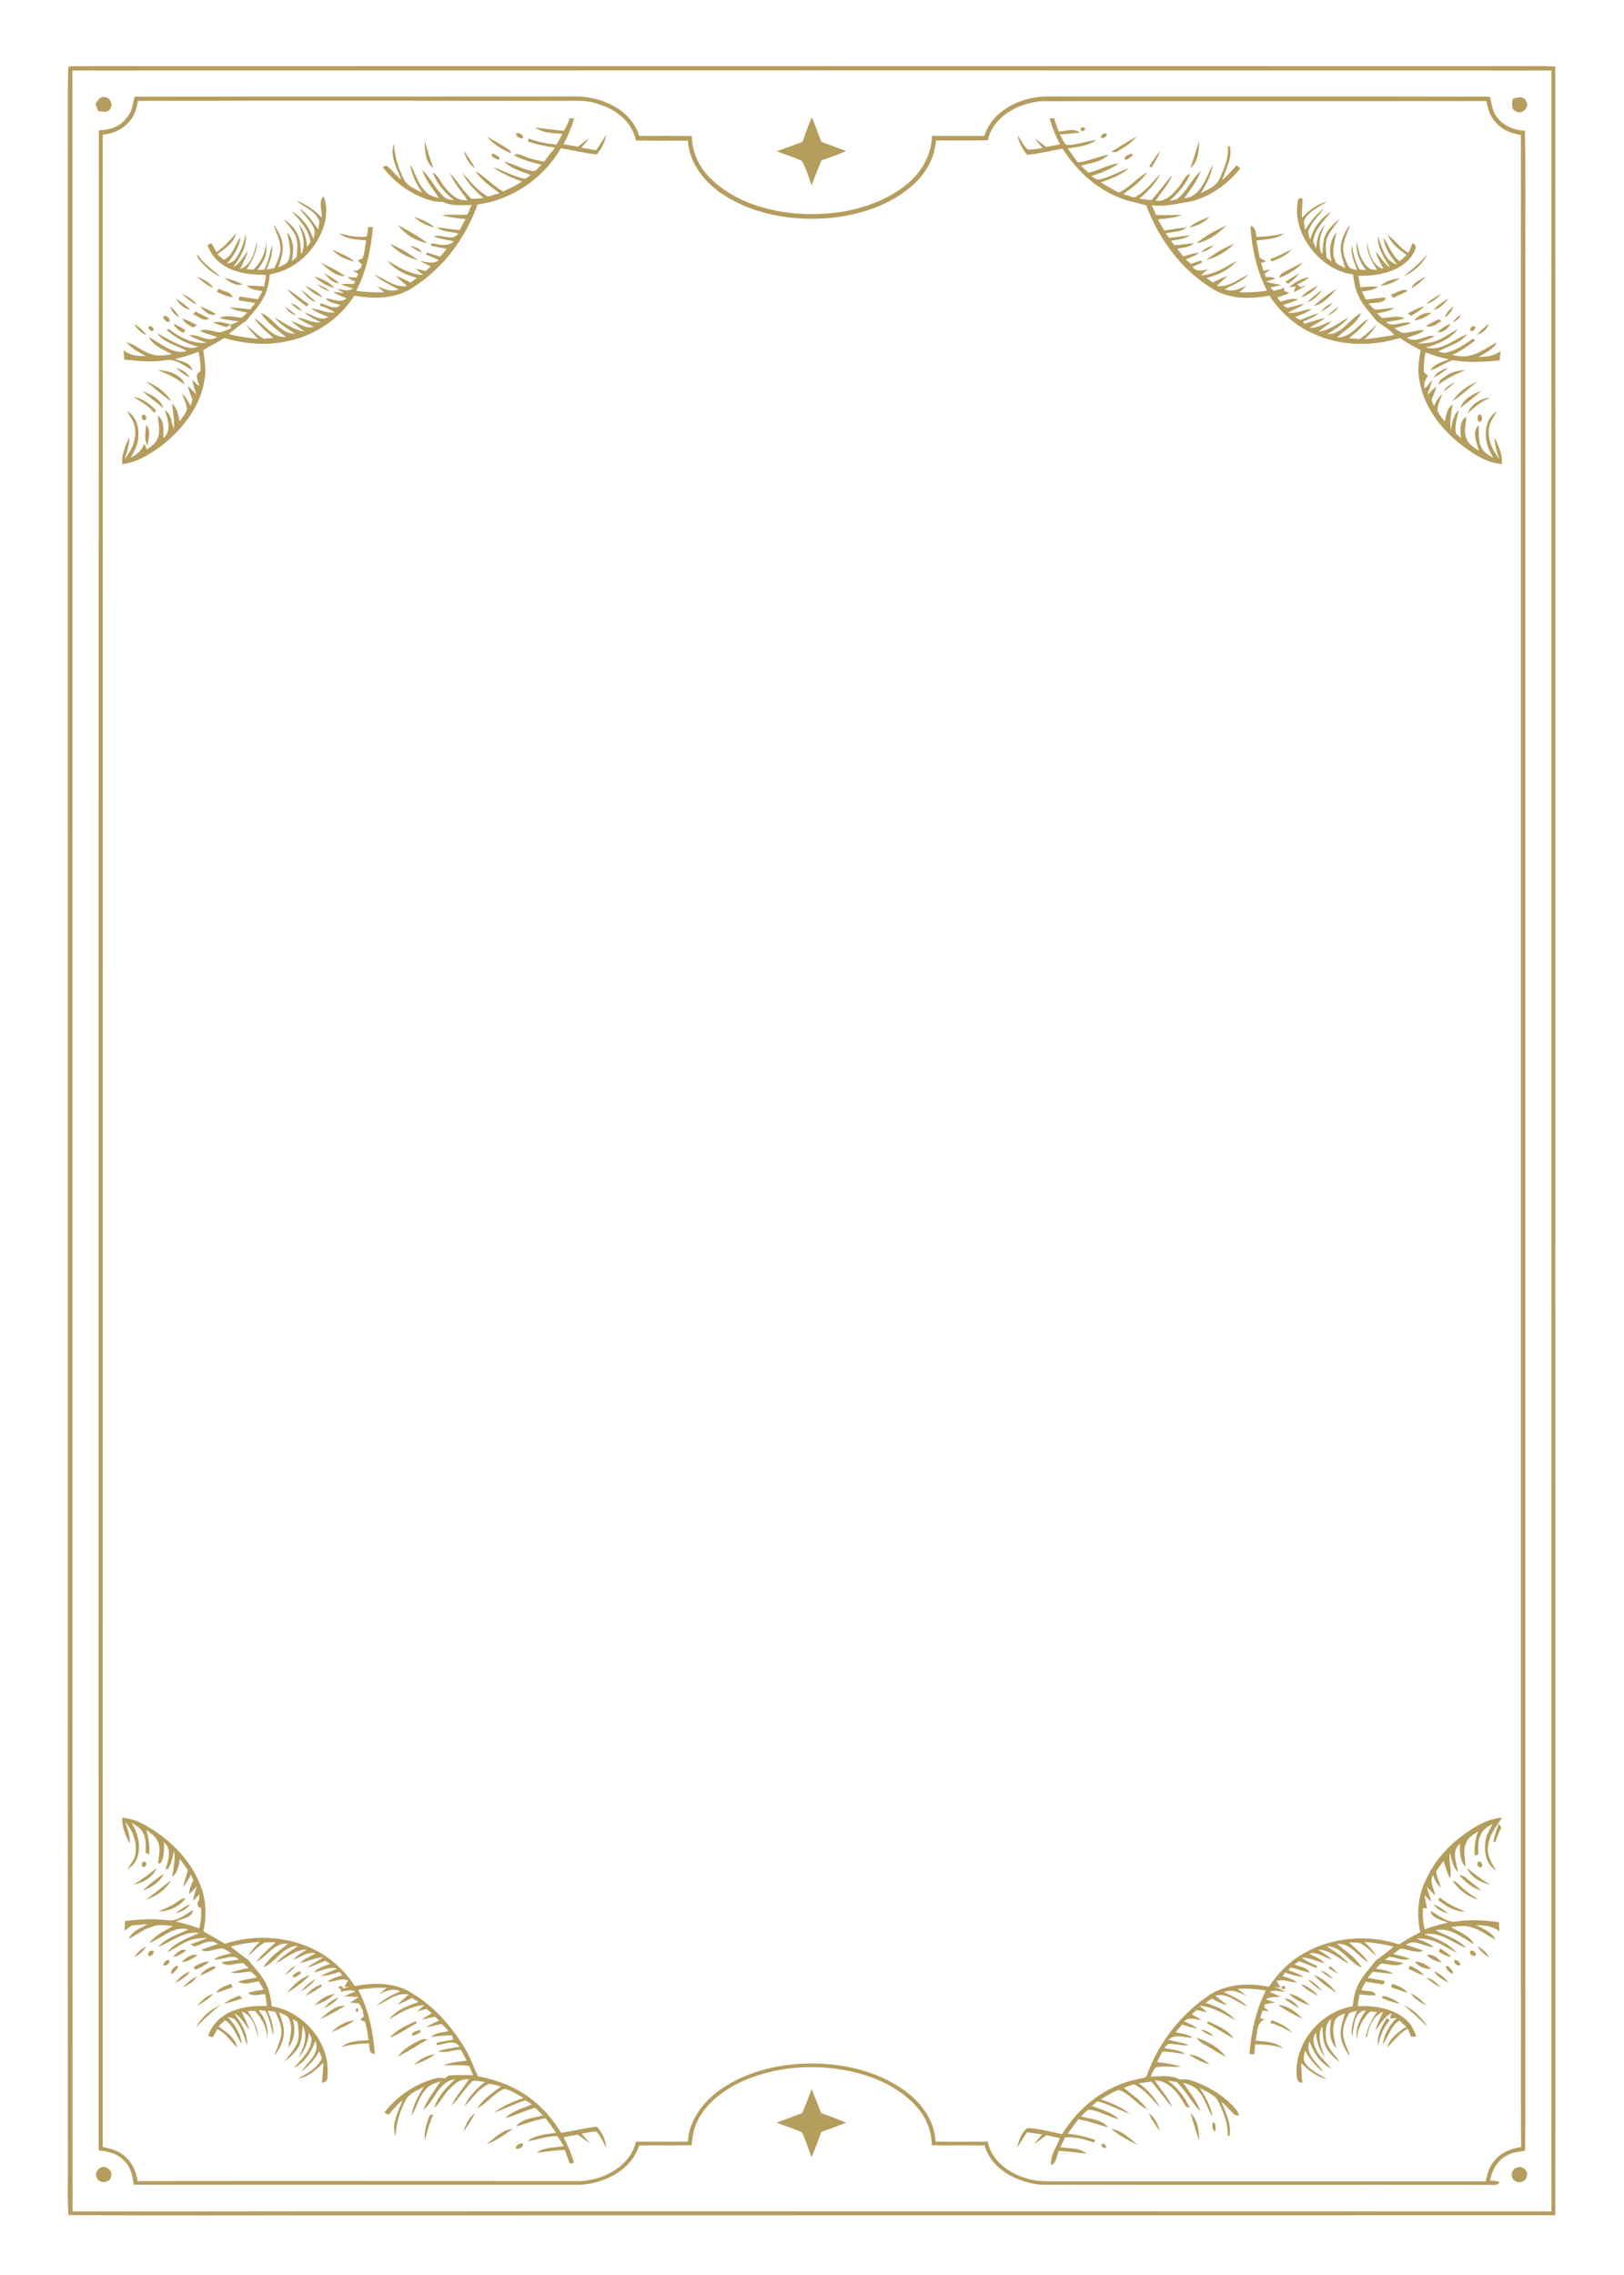 <?xml version="1.0" encoding="utf-8"?>
<!-- Generator: Adobe Illustrator 26.0.3, SVG Export Plug-In . SVG Version: 6.00 Build 0)  -->
<svg version="1.1" id="圖層_1" xmlns="http://www.w3.org/2000/svg" xmlns:xlink="http://www.w3.org/1999/xlink" x="0px" y="0px"
	 viewBox="0 0 857 1200" style="enable-background:new 0 0 857 1200;" xml:space="preserve">
<style type="text/css">
	.st0{fill:#B49D5D;}
</style>
<g id="_x23_b49d5dff">
	<path class="st0" d="M36.2,35.2c3.9-0.5,7.9-0.2,11.8-0.3c251.3,0,502.6,0,753.9,0c6.3,0,12.6-0.2,18.8,0.2
		c0.2,299,0,598,0.1,896.9c-0.1,78.8,0.1,157.7-0.1,236.6c-213.6,0.1-427.2,0-640.8,0.1c-47.9-0.1-95.9,0.2-143.8-0.2
		c-0.7-10.5-0.1-21-0.3-31.5c0-363.3,0-726.6,0-1089.9C36,43.1,35.7,39.1,36.2,35.2 M38.2,37.2c0.1,376.5-0.1,752.9,0.1,1129.4
		c260.1-0.1,520.3-0.1,780.4,0c0.1-376.5,0-752.9,0-1129.4C558.5,37.1,298.4,37.1,38.2,37.2z"/>
	<path class="st0" d="M50.4,54.7c1.1-1.5,2.2-3.8,4.6-3.5c3.2,0,5,4.2,2.9,6.6c-1.5,1.9-4,0.9-6.1,0.8C51.3,57.3,50.9,56,50.4,54.7z
		"/>
	<path class="st0" d="M71,51c77.3-0.1,154.6,0,232-0.1c13.9-0.3,30,6.6,34.3,20.8c9.3,0,18.5-0.1,27.8,0.1c0,9.2,4.6,17.8,11.4,23.8
		c12.1,11,28.5,15.8,44.5,17.1c19.6,1.3,40.4-2.4,56.3-14.5c8.3-6.2,14.3-15.9,14.5-26.5c9.2,0,18.5,0,27.7,0
		c4.1-13.3,18.6-20.2,31.6-20.8c78.4,0.1,156.7-0.1,235.1,0.1c1,3.3,1.1,6.9,3.1,9.8c3.2,5.2,9.3,8,15.4,8.1c0.5,24,0.1,48,0.2,72.1
		c0,310.3,0,620.7,0,931c0,20.9,0.1,41.7-0.1,62.6c-4,0.5-8.2,1.1-11.5,3.7c-4,2.7-6,7.4-7,11.9c1.6,0.2,3.3,0.4,4.9,0.8
		c-0.3,1.6-1.9,1.6-3.2,1.6c-79.7-0.1-159.3,0.1-239-0.1c-12.3-1.3-25.8-8-29.4-20.7c-9.3-0.2-18.6,0.1-27.9-0.1
		c-0.1-7.1-2.6-14-7.2-19.4c-8.7-10.4-21.6-16.3-34.6-19.4c-19.4-4.3-40.3-3-58.5,5.2c-9.3,4.4-18.3,10.9-23.1,20.3
		c-2.2,4.1-2.9,8.8-3.3,13.3c-9.2,0.1-18.5-0.1-27.7,0.1c-4.1,12.8-17.7,19.8-30.4,20.7c-78.8,0-157.6,0-236.4,0
		c-0.4-4.5-1.5-9.2-4.8-12.4c-3.4-4-8.7-5.2-13.6-5.7c0-355.2-0.1-710.5,0.1-1065.7c5.4,0,11.1-1.8,14.4-6.3C69.7,59.4,70,55,71,51
		 M72.8,53.2c-0.7,4.5-2.2,9-5.7,12.1c-3.4,3.6-8.2,5.2-12.9,5.8c0.1,353.8,0,707.6,0,1061.5c4.5,0.9,9.2,2.2,12.5,5.7
		c3.5,3.2,5.2,7.8,5.9,12.3c78.1-0.1,156.3,0,234.4,0c12.2-0.9,25.6-8,28.6-20.8c9.1,0,18.2,0.1,27.4,0c0.7-12.4,9.4-22.7,19.6-29.1
		c15.2-9.6,33.7-12.9,51.4-12c15.6,0.9,31.3,5.2,44,14.6c8.4,6.3,15.3,15.6,15.7,26.5c9.2,0.1,18.3,0.1,27.5,0
		c2,9.8,10.7,16.4,19.8,19.1c6.4,2.4,13.3,1.7,19.9,1.8c74.4,0,148.8,0,223.2,0c0.8-4.1,1.9-8.3,5-11.4c3.4-4,8.5-5.8,13.6-6.7
		c-0.2-31.5,0-63-0.1-94.5c0-322.3,0-644.6,0-966.9c-4.7-0.8-9.4-2.4-12.7-6c-3.4-3.1-4.7-7.6-5.5-11.9
		c-78.5,0.1-156.9-0.1-235.4,0.1c-11.8,1.3-25,8-27.7,20.6c-9.1,0.2-18.3,0.1-27.4,0.1c-0.6,9.2-5.5,17.7-12.4,23.7
		c-11.9,10.6-27.8,15.6-43.5,17.2c-19.4,1.7-39.8-1.6-56.4-12.3c-9.7-6.4-17.9-16.5-18.6-28.5c-9.1,0-18.3,0.1-27.4-0.1
		C333.5,64.2,325,57.6,316,55c-6.4-2.5-13.3-1.8-20-1.8C221.6,53.1,147.2,53,72.8,53.2z"/>
	<path class="st0" d="M798.3,52.2c2.3-0.9,5.8-1.7,7.1,1.2c1.8,3.3-2.1,7.2-5.4,5.4C797.3,57.7,797.9,54.5,798.3,52.2z"/>
	<path class="st0" d="M300.6,62.4c0.6,0,1.8,0.1,2.4,0.1c-1.4,4.7-3.3,9.3-5.6,13.6c2.5,0.4,5.1,0.9,7.6,1.3c2-1.6,4-3.2,6-4.6
		c-1.3,1.8-2.7,3.4-4.2,5.1c2.6,0.4,5.1,0.9,7.7,1.4c2-2.6,3.6-5.5,5.4-8.3c-0.6,4-2.5,7.4-5,10.5c-6.4-0.7-12.6-2.2-18.9-3.3
		c-9.2,15.9-25.7,27.2-44,29.7c-6.4,18-18.6,34.2-34.9,44.3c-9,5.6-20,5.5-30.1,3.8c-7.7,12-20.2,20.6-34.1,23.7
		c-11.4,2.8-23.4,1.9-34.6-1.4c-3.5,2.4-7.4,4.1-11,6.4c0.6,5,1.6,10.1,0.7,15.2c-2.1,14.7-12,27.1-23.6,35.9
		c-6,4.2-12.5,8.3-19.9,9c-0.5-5,1.7-9.6,3.7-14.1c0.1,3.9-1.1,7.7-2.4,11.3c3.9-4.6,6.5-10.8,5.3-16.9c-0.5-3.1-2.6-5.5-4-8.2
		c4.5,2.6,6.3,8,5.9,13c0.1,4.2-2.1,8-4,11.5c3.2-1.4,5.9-3.9,7.1-7.3c0.5,1,1,2,1.5,3c2.1-1.6,4.5-3.1,5.5-5.7
		c1.8-3.9,0.4-8.1,0.2-12.1c3.7,2.8,2.9,7.7,2.9,11.8c4.6-3.8,2.3-10,0.8-14.7c3.5,2,3.4,6.5,4.7,9.9c0.6-4.5-0.5-8.9-0.9-13.4
		c2.7,2.3,3.3,6,4,9.3c1.3-2,3.3-3.9,3.8-6.3c-0.1-2.9-1.7-5.6-2.4-8.4c1.8,2,3.2,4.3,4.4,6.6c0.3-1.1,0.7-2.1,1-3.2
		c-0.9-2.4-1.9-4.8-2.5-7.3c1.6,1.4,3.1,3,4.5,4.5c-0.8-2.6-1.7-5.1-2.2-7.7c1.2,1.1,2.5,2.3,3.7,3.4c-0.2-2.7-3-6.4,0.7-7.9
		c0.1-3.5-0.2-6.9-1.1-10.3c-4,1.6-8.2,2.9-12.5,3.7c3.3,1.4,8.4,1.9,9.4,6.1c-4.6-2.5-9.2-6.6-14.8-5.3c-7,1.1-14.1,0.3-21.2-0.4
		c-0.1-1.7-0.3-3.3-0.4-5c3.3,2.9,7.6,3.3,11.8,3.1c-3.7-1.9-7.5-3.9-10.2-7.2c4.6,1,8,4.7,12.5,6c3.7,1.6,7.7,0.8,11.5,0.3
		c-4.4-2.4-9.8-4.4-12.3-9c6.3,3,12.4,9.4,20,7.3c-5.2-3.1-12-4.3-15.6-9.4c5.8,2.9,11.3,6.8,17.8,7.8c1.4,0.1,2.7-0.4,4.1-0.7
		c-6.4-1.4-12.1-4.7-17-8.9c0.3-0.1,1-0.3,1.4-0.4c5.6,4.5,12.5,7.9,19.9,7.2c-3.2-1.1-6.4-2.2-9.3-3.9c5.1-1,10,4.5,14.7,0.8
		c-3-0.9-6.1-1.8-9-3.1c3.7-1.8,7.5,1.1,11.3,0.6c1.7-0.6,3.4-1.3,5.1-2c-0.1-0.4-0.3-1.3-0.4-1.8c1.5-0.6,2.9-1.2,4.4-1.8
		c-3.4-0.5-6.8-0.9-10.1-1.8c3.7-2,7.9-0.4,11.8-0.2c1-0.9,1.9-1.8,2.9-2.7c-3.2-0.6-6.5-1.1-9.4-2.7c3.6,0.1,7.3,0.6,10.9,1
		c0.9-1.1,1.8-2.2,2.7-3.3c-2.9-0.5-5.9-1-8.8-1.5c0.1-0.5,0.3-1.5,0.5-2c3.2,0.5,6.4,1,9.7,1.5c0.8-1.4,1.6-2.8,2.4-4.3
		c-2.9-0.6-6.1-0.6-8.3-2.9c3.1-0.1,6.1,0.2,9.2,0.4c0.3-2,0.7-4.1,1-6.1c-7.7,0-15.9-0.7-22.5-5.1c-3.9-2.4-6.8-6.2-8.4-10.5
		c0.5-0.3,1.4-0.9,1.9-1.2c1.1,1.5,1.9,3.1,2.8,4.8c4.1-2.6,7.1-6.4,10.4-9.9c-1.2,5.1-5.9,8.1-9.9,11c1.1,1,2.2,2,3.4,2.9
		c4.9-2,5.7-8.1,8.8-11.8c-0.6,5.4-3.8,9.9-7.2,14c1.5-0.5,3.3-0.9,4.3-2.3c3.1-3.9,4.6-8.7,5.7-13.4c0.7,6.6-2.9,12.3-6.6,17.4
		c3.5-1.8,5.2-5.6,7.8-8.5c-1,3.3-2.7,6.4-4.2,9.5c6.2-2,7.6-8.9,8.8-14.4c0.2,5.4-2.4,10.2-5.4,14.5c0.9,0.1,2.8,0.1,3.7,0.2
		c4-3.9,6.4-9.1,6.7-14.8c0.1,2.4,0.2,4.9-0.3,7.3c-0.8,2.9-2.7,5.3-4.3,7.7c1.1,0,2.3-0.1,3.4-0.1c2.4-4,3.1-8.7,4.3-13.1
		c0.5,4.6-1.2,8.9-3,13c1.4-0.2,2.8-0.5,4.1-0.7c1.5-3.4,3.4-6.9,3.3-10.7c-0.1-4.4-2.5-8.3-3.7-12.4c2.5,3.3,4.6,7.1,4.9,11.3
		c0.3,4-1.2,7.7-2.3,11.4c1.9-1.1,4.5-1.6,5.3-3.8c1.9-4.8,0.2-9.9-0.7-14.7c3.8,4.1,3.6,10,2.5,15.1c0.9-0.7,1.8-1.4,2.6-2.2
		c0.2-3.6,0.8-7.3-0.5-10.7c-1.4-3.6-4.2-6.2-6.5-9.2c3.1,1.9,5.7,4.5,7.3,7.7c1.8,3.3,1.5,7.2,2.1,10.8c2.6-5.2,0.6-10.9-1.4-15.9
		c2.9,3.4,4.3,7.7,4.4,12.2c0.6-0.9,1.2-1.8,1.8-2.7c-0.8-6.7-5.6-11.4-9.8-16.2c5.6,3.2,9.4,8.6,11.4,14.7c0.3-1.8,1.1-3.6,0.4-5.4
		c-1.7-4.2-5.4-7.2-7.7-11.1c3.9,3.2,7.1,7.2,9.8,11.4c0.1-1.9,1.3-4.1,0-5.8c-2.5-4.5-7.6-6.3-11.5-9.3c5.2,1.6,9.6,4.9,13.3,8.8
		c0.5-3.7-2-8.3,1.1-11.2c2.4,6.2,1.4,13.3-1.3,19.3c-4.8,11-15,19.9-27.1,21.8c-0.4,4.6-1.4,9.2-3.8,13.2
		c-2.3,4.2-5.8,7.6-8.7,11.4c-3.2,2-6.2,4.5-9.2,6.9c5.1,1.4,10.3,2.1,15.6,2.6c-2.4-2.3-4.6-4.7-6.4-7.5c3,2.6,5.8,5.5,9.3,7.4
		c1.7-0.2,3.4-0.3,5.1-0.4c-3.6-3.2-7.4-6.3-10.1-10.4c5.6,3.1,9.4,10.5,16.7,9.8c-4.7-3.8-10-7.3-13.2-12.6
		c6.7,2.4,10.1,11.3,18,10.9c-3.9-2.5-8-4.9-10.9-8.6c5.1,2.8,9.8,6.6,15.8,7.5c-2.3-1.9-4.8-3.5-6.9-5.5c4,0.9,7.5,4.3,11.8,3
		c-2.9-1.6-6-2.8-8.6-4.8c4.2,0.3,8.1,3.1,12.4,2.4c-2.9-1.5-6.1-2.7-8.5-5.1c4.1,0.9,8.2,4.9,12.4,2.3c-3.1-1.3-6.3-2.4-9-4.5
		c4.2,0.4,8.2,2.6,12.5,2.2c-2.3-1.7-5-2.7-7.8-3.6c0.1-0.3,0.2-1,0.2-1.3c3.4,0.6,7.5,4,10.5,0.9c-2.7-0.9-5.9-1.1-7.8-3.5
		c3.7,0.1,7.8,2.8,11.1,0c-2.4-1-4.9-1.9-7.1-3.4c1.9,0.1,3.8,0.4,5.7,0.7c-0.9-0.6-2.6-1.7-3.5-2.3c2.8,0.2,5.8,1.6,8.3-0.2
		c-2.1-0.7-4.2-1.3-6.2-2.2c2.1-0.4,4.2-0.3,6.3-0.1c0.3-0.4,0.9-1.1,1.2-1.4c-1.5-0.5-3.1-1.1-4.1-2.4c1.5,0.1,3.1,0.3,4.6,0.4
		c0.3-0.6,0.6-1.3,1-1.9c-0.8-0.5-2.3-1.5-3.1-2.1c2.6,0.9,4.2-0.5,5.1-2.8c-0.8-0.8-1.5-1.5-2.3-2.3c0.6-0.3,1.8-0.8,2.4-1
		c1.4-3,1.4-6.4,2-9.6c-5-0.5-10.3-0.4-14.3-3.8c4.8,1.4,9.7,2.4,14.7,1.8c0.3-1.6,0.5-3.3,0.7-5c0.6,0,1.9,0,2.5,0
		c-1,11.6-3.4,23.2-8.8,33.6c4.9,0.7,9.8,1,14.8,0.8c-1.3-1.1-2.6-2.2-3.9-3.4c3.6,1.7,7.4,3.4,11.5,1.9c-4.5-2.4-9.2-4.5-13-7.9
		c5.7,2.2,10.9,7.1,17.4,6.1c-2-1.8-4-3.5-5.9-5.4c2.7,0.9,5.2,2.2,7.8,3.5c1.1-0.8,2.2-1.6,3.3-2.4c-5.9-1.6-11.7-4.2-15.6-9.1
		c5.9,3.4,11.9,7.3,18.9,7.6c-1.3-1.1-2.7-2.2-4.1-3.4c1.8,0.4,3.6,0.8,5.4,1.3c0.9-0.8,1.8-1.6,2.7-2.4c-1.9-0.9-3.7-1.9-5.5-2.9
		c3.2,0.4,6.8,1.9,9.7-0.4c-2.2-1.2-4.5-2.2-6.9-3.1c0.2-0.2,0.7-0.7,0.9-1c2.2,0.8,4.5,1.5,6.8,2.2c1.2-1.4,2.3-2.7,3.4-4.1
		c-2.8-0.5-5.5-1.1-8.3-1.7c0.1-0.3,0.3-1,0.4-1.3c3.9,0.6,8.5,2.2,11.7-1c-3.6-0.7-7.2-1.3-10.7-2.5c4.3-1.7,9.9,3,13-1.6
		c-3.7-1-8.1-0.7-11.2-3.2c4,0.3,8,1.1,12,1.4c1-1.9,2-3.9,3.1-5.8c-4.2-0.4-8.4-1-12.5-2c4.5-0.8,9,0.1,13.5-0.5
		c0.7-1.7,1.5-3.3,2.2-5c-5.1,0.2-10.5,0.7-15.2-1.6c-5.3,0.3-10.3-1.9-15-4.2c-6.6-3.4-12.3-8.3-16.8-14.2c0.5-0.2,1.6-0.5,2.1-0.7
		c2.8,2.1,4.9,5.2,7.7,7.3c-2.2-6-6.1-12.2-3.9-18.9c0.5,6.6,2.4,13,5.4,18.9c1.9,3.8,6.3,5,9.7,7.1c-3.1-4.5-5.6-9.6-6.5-15
		c3,4.4,3.9,10.1,7.9,13.9c1.8,2.4,4.7,3.1,7.4,3.8c-3.2-4.8-7.1-9.3-8.9-14.9c4.5,4.1,6.8,10.1,11.5,14.2c1.4,1.5,3.5,1.5,5.3,1.9
		c-4.8-4-9.1-8.8-11.3-14.8c2.9,1.7,4.2,5,6.2,7.6c3,3.7,6.9,7.7,12.1,7.1c-3.1-4.8-7.1-9-9.2-14.3c4,4.3,7.1,9.4,11.3,13.5
		c2.2,0.3,4.4-0.2,6.5-0.3c-4.4-3.8-8.6-7.9-11.1-13.3c4.1,4.5,7.9,9.5,13.4,12.5c2-0.6,4.1-1.2,6.1-1.8c-4.6-3.4-9.5-6.7-12.6-11.6
		c5.2,3,9.2,7.8,14.5,10.7c3.5-1.5,6.8-3.2,10-5.2c-5.3-1.9-10.6-4.2-15.2-7.5c5.3,1.6,10.1,4.5,15.5,5.8c1.7,0.7,3-1,4.3-1.8
		c-4.9-1.9-10.2-3.2-14.1-7c5.1,1.1,9.6,4,14.7,4.9c2.3,0.6,3.5-2.1,5.1-3.3c-5-1.2-10.1-2.5-14.6-5c2.1-1.3,4.2,0.1,6.1,0.8
		c3.1,1.3,6.5,1.9,9.8,2.6c1.9-2.5,3.8-5,5.8-7.4c-4.9-0.7-9.7-1.7-14.3-3.2c0.1-0.4,0.3-1.2,0.4-1.6c4.7,1.8,9.7,2.7,14.7,3.2
		c1-1.9,2.1-3.8,3.1-5.7c-4.9-0.4-10.2-0.3-14.4-3.3c5,0.5,10,1.3,15.1,1.7C299,67,299.8,64.7,300.6,62.4z"/>
	<path class="st0" d="M553.9,62.5c0.6,0,1.7-0.1,2.3-0.2c0.8,2.4,1.6,4.7,2.5,7.1c3.7-0.2,7.9-1.9,11.2,0.5c-3.5,0.5-7,0.8-10.6,1
		c1.1,1.9,1.8,4.1,3.5,5.6c5.4,0.1,10.4-2.1,15.7-2.6c-4.4,3.2-9.9,3.6-15.1,4.4c1.8,2.5,3.6,4.9,5.4,7.4c5.6-0.6,10.7-3.2,16.2-4.1
		c-3.8,3.9-9.6,4.4-14.6,5.8c1.3,1.2,2.6,2.5,3.9,3.7c5.6-1,10.5-4.5,16.2-4.9c-4.4,3.1-9.5,5-14.6,6.7c1.5,0.7,3,2.5,4.8,1.7
		c5.2-1.3,9.9-4.2,15.1-5.8c-4.4,3.5-9.6,5.6-14.8,7.4c3,1.9,6.1,3.7,9.3,5.4c5.7-2.5,9.6-7.7,15-10.7c-3.1,4.9-8,8.1-12.5,11.5
		c1.9,0.6,3.8,1.2,5.7,1.8c5.7-2.7,9.4-8,13.8-12.4c-2.6,5.1-6.7,9.4-11.1,13c2.1,0.3,4.3,0.6,6.5,0.8c3.8-4.4,7.2-9.1,11-13.5
		c-2,5.2-5.9,9.2-8.9,13.8c5.6,0.7,9.5-3.9,12.6-7.8c1.8-2.2,2.7-5.4,5.7-6.5c-2.3,5.7-6.4,10.4-11,14.3c1.2-0.2,2.5-0.4,3.7-0.7
		c5.5-3.8,7.8-10.7,12.9-15c-1.9,5.4-5.7,9.8-8.8,14.5c9.2-1,11.2-11.1,15.2-17.7c-1,5.4-3.5,10.3-6.5,14.9c3.7-1.9,8.2-3.5,10-7.6
		c2.4-5.4,4.9-11.1,4.4-17.1c0.3,0,0.8-0.1,1-0.1c1.4,6.4-2.2,12.1-4,18c2.7-2.4,5.1-5.2,7.5-7.9c0.5,0.4,1.5,1.2,2,1.7
		c-6.7,8.2-15.7,14.8-26.1,17.4c-6.9,1-13.6,3-20.6,2c0.8,1.7,1.5,3.4,2.3,5.1c4.5,0.3,9.1-0.2,13.6,0.1c-4.1,1.4-8.4,1.9-12.6,2.2
		c1,2,2.1,4,3.2,5.9c4-0.5,7.9-1.3,11.9-1.6c-3.1,2.5-7.4,2.2-11,3.1c0.6,0.8,1.2,1.6,1.8,2.4c3.7-0.4,7.3-1.1,11.1-1.3
		c-3.1,1.9-6.7,2.3-10.2,2.8c0.4,0.6,1.3,1.7,1.8,2.3c3.5-0.1,6.9-0.7,10.3-1c-2.3,2.4-5.8,2.3-8.8,2.9c1.1,1.4,2.2,2.8,3.3,4.1
		c2.8-0.9,5.5-1.9,8.5-1.8c-2.3,1.3-4.8,2.4-7.3,3.4c0.9,0.8,1.9,1.5,2.8,2.3c1.8-0.6,3.5-1.2,5.3-1.8c0.2,0.3,0.4,0.8,0.6,1.1
		c-1.7,0.7-3.5,1.5-5.2,2.3c2.3,2.6,5.3,2.2,8.3,1.1c-1.2,1.1-2.5,2.2-3.7,3.4c7.1-0.4,12.9-4.5,18.9-7.7c-4.1,4.8-9.9,7.6-16,9
		c1.1,0.8,2.2,1.6,3.3,2.4c2.6-1.3,5.1-2.5,7.8-3.5c-1.9,1.9-3.8,3.6-5.8,5.4c6.3,0.8,11.5-3.5,16.8-6.2c-3.3,3.9-8.2,5.5-12.5,7.9
		c4,1.7,7.9-0.2,11.5-2c-1.2,1.2-2.5,2.4-3.7,3.6c4.8,0.2,9.7-0.1,14.5-0.9c-5.4-10.5-8.1-22.3-8.7-34.1c3,0.5,2.7,3.6,3.2,5.8
		c4.9-0.2,9.9-0.6,14.7-2c-4.2,3.3-9.7,3.2-14.8,3.9c0.6,3.1,1.2,6.2,1.8,9.2c1.1,0.6,2.2,1.2,3.4,1.8c-0.7,0.2-2,0.6-2.7,0.8
		c0.4,1.4,0.8,2.8,1.2,4.1c1.2-0.2,2.4-0.4,3.5-0.6c-1,0.8-1.9,1.6-2.9,2.3c0.2,0.4,0.5,1.2,0.7,1.7c1.7,0,3.5-0.2,5,0.8
		c-1.6,0.5-3.3,1-4.9,1.5c2.5,1.1,5.4,1.1,8,1.9c-1.9,0.5-3.8,0.8-5.7,1.2c0.5,0.6,1.1,1.3,1.7,1.9c1.9-0.5,3.7-1,5.6-1.6
		c0,0.4,0,1.2,0.1,1.6c0.6,0.3,2,0.8,2.6,1.1c-2,1-4.2,1.6-6.4,2.3c0.4,0.6,1.2,1.7,1.7,2.2c3.1-0.7,6.2-2,9.4-1.1
		c-2.6,1.2-5.3,2-8.1,2.9c0.9,0.5,1.7,1.8,2.9,1.4c2.8-0.6,5.5-1.6,8.3-2c-2.5,2.1-5.7,2.9-8.5,4.7c4.3,0.6,8.3-1.7,12.5-2.1
		c-2.6,2.1-5.7,3.2-8.8,4.4c0.9,0.5,1.9,1,2.8,1.5c3.2-1.3,6.3-2.7,9.6-3.6c-2.3,2.1-5.1,3.3-8,4.3l0.3,1.3
		c3.8-0.9,7.4-2.3,11.2-3.1c-2.5,2.1-5.5,3.4-8.2,5.1c4.3,0.7,7.7-2.4,11.7-3.3c-2.2,2-4.8,3.5-7,5.5c6-0.8,10.8-4.8,15.9-7.6
		c-3.1,3.8-7.3,6.4-11.4,8.9c7.8,0.3,11.7-7.9,17.9-11.2c-2.1,5.9-8.4,8.6-12.5,12.9c7,0.2,10.8-6.7,16.3-9.8
		c-2.6,4.1-6.4,7.2-10.1,10.2c1.8,0.1,3.6,0.3,5.4,0.5c3.4-2.1,6.3-4.9,9.1-7.7c-1.6,2.9-3.8,5.4-6.2,7.8c5.2-0.7,10.5-1.3,15.7-2.3
		c-2.7-2.9-6.4-5-9.5-7.4c-3.2-4.2-7.2-8-9.4-12.9c-1.8-3.6-2.5-7.6-3-11.6c-10.3-1.4-19.2-8.3-24.5-17c-4-6.4-6.1-14.2-4.6-21.7
		c0.1-1.4,0.9-1.8,2.5-1.3c-0.1,3.4-0.5,6.8-0.4,10.2c3.6-3.9,8-7.3,13.3-8.7c-4,2.8-9,4.7-11.6,9.1c-1.2,1.8-0.1,4,0,6
		c2.6-4.3,5.8-8.3,9.8-11.3c-2.5,3.8-6.2,6.8-7.8,11.2c-0.8,1.7,0.3,3.5,0.7,5.1c1.6-6.2,5.6-11.4,11-14.7c-3.3,4.5-8,8.4-9.2,14.2
		c-0.7,1.8,0.7,3.5,1.3,5.1c0.4-4.5,1.4-9.2,4.7-12.5c-2.4,4.9-4.2,10.7-1.5,15.9c0.5-3.4,0.2-7.1,1.7-10.4c1.7-3.4,4.5-6.1,7.4-8.4
		c-2,3.3-4.9,6-6.3,9.6c-1.4,3.4-0.8,7.1-0.4,10.7c0.7,0.5,2,1.6,2.6,2.1c-1.4-5.2-1.2-11,2.5-15.3c-0.9,5.3-3.1,11.2,0.1,16.2
		c1.4,1.1,3,1.7,4.6,2.5c-0.9-3.1-2.1-6.2-2.4-9.4c-0.3-4.9,2.1-9.5,4.8-13.4c-0.8,3.2-2.3,6.1-3.1,9.3c-1.1,4.4,0.3,8.9,2.5,12.7
		c0.9,1.5,3,1.4,4.4,1.9c-1.4-4.2-3.5-8.5-2.8-13.1c0.9,4.4,1.8,8.9,4.2,12.8c0.8,0.1,2.5,0.2,3.3,0.3c-3.3-4.3-5.5-9.5-4.8-15
		c0.9,4.7,1.9,9.7,5.5,13.1c1.2,1.7,3.3,1.6,5.2,1.9c-2.7-4.5-5.7-9.2-5.3-14.7c1,5.3,2.6,12.6,8.7,14.1c-1.5-3-3.3-6-4.1-9.3
		c2.5,3,4.4,6.5,7.7,8.7c-3.2-5.1-6.9-10.3-6.5-16.6c2.1,5.4,3.4,13.2,10.1,14.8c-3.4-4.1-6.7-8.6-7.2-14.1
		c2.8,4.1,4.3,9.2,8.4,12.4c1.3-1.1,2.6-2.2,3.9-3.3c-4.1-2.7-8.1-5.9-10.1-10.5c4,2.7,6.6,7.1,10.9,9.4c0.8-1.7,1.5-3.4,2.2-5.1
		c3.5,1.5,0.5,5.2-0.8,7.3c-6.6,8.2-17.9,10-27.8,9.9c0.3,2,0.7,4,1.1,6c3.1-0.2,6.2-0.5,9.3-0.3c-2.4,2-5.6,2.1-8.5,2.6
		c0.7,1.4,1.4,2.8,2.1,4.3c3.5-0.4,7.1-1.2,10.7-1c-1.5,3.4-6.3,2.2-9.3,3.1c1,1,2,2.1,3.2,3.1c3.5,0.1,7-0.8,10.5-0.8
		c-2.8,1.7-6.1,2.2-9.2,2.8c0.9,0.8,1.8,1.7,2.7,2.5c4-0.1,8.2-1.7,11.9,0.2c-3.3,1-6.7,1.4-10,1.9c4.1,3.3,8.9-1,13.4,0.6
		c-2.9,1.1-5.9,1.9-8.9,2.6c1.5,0.9,2.9,2.2,4.7,2.6c3.8-0.2,7.4-1.8,11.2-1.5c-2.7,2.1-6.1,2.9-9.3,4c5,3.2,9.7-1.9,14.8-0.9
		c-2.9,1.6-6,2.6-9.1,3.9c2.8-0.1,5.7-0.1,8.4-0.9c4.7-1.3,8.4-4.5,12.8-6.6c-4.2,5.3-10.6,7.9-16.9,9.6c8,2.3,14.8-4.3,21.8-7
		c-3.7,4.9-10.1,6.3-15.3,9.1c1.5,0.4,3,1.1,4.5,0.6c5.2-1.3,9.7-4.4,14-7.4c0.2,0.2,0.7,0.8,1,1c-3.7,3-7.7,5.7-12.1,7.7
		c3.4,0.6,7,1.3,10.4,0c4.9-1.2,8.7-4.6,13.2-6.6c-2.1,3.8-6.2,5.5-9.8,7.6c4.1,0,8.4-0.4,11.7-3.1c-0.1,1.6-0.3,3.3-0.4,4.9
		c-8.3,0.9-16.7,1.3-25-0.1c-4,1.5-7.5,4.1-11.5,5.4c2-3.6,6.2-4.4,9.8-5.8c-4.2-0.9-8.4-2.1-12.4-3.7c-0.8,3.4-1.1,6.9-0.9,10.4
		c0.5,0.5,1.6,1.4,2.1,1.9c-1.2,2-2.5,4.2-1.8,6.7c1.7-1,2.7-3,4-4.4c-0.6,2.7-1.6,5.3-2.5,7.8c1.5-1.5,3-3,4.8-4.3
		c-0.7,2.5-1.6,4.8-2.6,7.2c0.4,1,0.9,2,1.3,3c1.1-2.3,2.3-4.6,4.3-6.3c-0.8,2.8-2.4,5.4-2.5,8.4c0.7,2.4,2.5,4.1,3.9,6.1
		c0.8-3.2,1-7.1,4.2-9c-0.8,4.4-1.7,8.8-1,13.3c0.8-3.6,1.2-7.7,4.2-10.3c-0.9,4.1-2.3,8.2-1.5,12.4c0.9,0.8,1.8,1.5,2.7,2.3
		c-0.4-3.6-1-9.2,2.7-11.1c0,3.9-1.6,7.9,0.3,11.6c1,3,4,4.5,6.4,6.2c-1-4.1-3.9-9.9-0.2-13.4c0.4,4-0.4,8.4,1.8,12.1
		c1.2,2.4,3.8,3.8,6.1,5c-5.1-7.2-6.3-19.1,1.7-24.6c-1.5,3-3.7,5.8-4.1,9.2c-0.7,5.8,1.9,11.6,5.5,16c-1.3-3.7-2.5-7.4-2.5-11.3
		c2,4.4,4.3,8.9,3.9,14c-8.3-0.6-15.4-5.5-21.8-10.4c-11.1-8.7-20.3-21.1-22-35.4c-0.8-4.8,0.1-9.6,0.9-14.3c-3.8-1.9-7.5-4-11-6.4
		c-14.3,4.4-30.2,4.4-44.1-1.6c-10.2-4.1-18.8-11.6-24.7-20.7c-9.8,1.7-20.5,2-29.3-3.2c-16.8-9.9-29-26.4-35.7-44.4
		c-4.6-1.5-9.5-2.1-13.9-4c-12.7-4.9-23-14.6-30.3-26c-6.2,1.2-12.4,2.6-18.7,3.3c-2.4-3.1-4.4-6.5-5.1-10.4
		c1.9,2.5,3.1,5.5,5.5,7.6c2.6,0.1,5.2-0.4,7.8-0.8c-1.4-1.7-2.8-3.3-4.2-5.1c2.1,1.5,4.1,3,6.1,4.6c2.4-0.5,4.8-1,7.3-1.4
		C557.1,71.7,555.2,67.2,553.9,62.5z"/>
	<path class="st0" d="M428.4,61.8c1.8,4.3,3.4,8.7,5,13c4.4,1.7,8.7,3.2,13.1,4.9c-4.2,1.8-8.6,3.4-13,4.9
		c-1.8,4.4-3.6,8.8-5.2,13.2c-1.5-4.4-2.9-8.8-5.1-12.9c-4.2-2.1-8.9-3.2-13.2-5.1c4.5-1.7,9-3.3,13.5-5
		C425,70.5,426.6,66.1,428.4,61.8z"/>
	<path class="st0" d="M570.3,67.5c1.4-0.7,2.1-0.4,2.4,1c-0.6,0.2-1.7,0.7-2.2,0.9C570.4,69,570.3,68,570.3,67.5z"/>
	<path class="st0" d="M272.4,70.3c1.4-0.6,4.1,0.9,3.6,2.6C274.5,73.4,271.9,71.9,272.4,70.3z"/>
	<path class="st0" d="M583.5,70.4c2.2,0.8-2.2,3.8-2.6,1.7C581.4,71,582.2,70.4,583.5,70.4z"/>
	<path class="st0" d="M256.8,72.1c3.4,1.6,6.5,3.7,9.7,5.5c1.2,0.8,3,1.5,3.2,3.2C264.8,79.1,260.5,75.9,256.8,72.1z"/>
	<path class="st0" d="M586.5,80.1c4.4-2.9,8.9-5.6,13.5-8.1c-2.9,3.2-6.5,5.7-10.3,7.8C588.8,80.6,587.5,80.2,586.5,80.1z"/>
	<path class="st0" d="M224.2,74.5c1.4,4.8,2.7,9.5,4.5,14.2C224.3,85.5,224.1,79.3,224.2,74.5z"/>
	<path class="st0" d="M628.2,88.7c1.7-4.8,3-9.6,4.6-14.4C632.7,79.3,632.4,85.3,628.2,88.7z"/>
	<path class="st0" d="M244.7,79.6c2.3,2.9,4.3,6,6,9.2C247.4,86.7,245.8,83.1,244.7,79.6z"/>
	<path class="st0" d="M606.4,87.7c2-2.7,3.7-5.7,5.9-8.2c-1.2,3.1-2.9,6-4.6,8.9C607.4,88.2,606.7,87.8,606.4,87.7z"/>
	<path class="st0" d="M259.4,81.2c1.2-0.4,2.4,0.8,3.4,1.3c1.1,0.3,1.1,2.2-0.3,1.6C261.3,83.6,259.1,82.8,259.4,81.2z"/>
	<path class="st0" d="M596.6,81.2c1.4-0.6,1.3,1.2,0.3,1.5c-1,0.6-2.2,2-3.5,1.3C593.2,82.5,595.3,81.7,596.6,81.2z"/>
	<path class="st0" d="M218.5,114.3c3.9,1.4,7.8,3,10.9,5.7C225.3,119.2,221.4,117.3,218.5,114.3z"/>
	<path class="st0" d="M627.5,120c3.1-2.7,7-4.2,10.8-5.6C635.5,117.4,631.6,119.3,627.5,120z"/>
	<path class="st0" d="M210,118.7c5.3,3,10.8,5.8,15.6,9.6C219.6,127.2,213.6,123.7,210,118.7z"/>
	<path class="st0" d="M631.3,128.4c4.7-4.1,10.4-6.9,16-9.6C643,123.3,637.5,127.2,631.3,128.4z"/>
	<path class="st0" d="M205.8,128.7c5.3,2.1,10.2,5.1,14.7,8.5C215,135.8,209.7,133,205.8,128.7z"/>
	<path class="st0" d="M633.8,133.1c1.8-1.9,4.2-3,6.7-3.7C638.6,131.3,636.4,132.6,633.8,133.1z"/>
	<path class="st0" d="M636.4,137.2c4.6-3.4,9.4-6.6,14.8-8.5C647.2,132.8,642,135.8,636.4,137.2z"/>
	<path class="st0" d="M216.4,129.6c2.4,0.6,5,1.3,6.3,3.6C220.3,132.4,218.2,131.2,216.4,129.6z"/>
	<path class="st0" d="M175.1,131.5c3.9,2.2,8.5,3.3,11.8,6.4C182.4,137,178.1,135,175.1,131.5z"/>
	<path class="st0" d="M670.3,136.6c4-1.2,7.7-3.3,11.4-5.1c-2.7,3.3-6.7,4.9-10.5,6.4C670.9,137.6,670.5,136.9,670.3,136.6z"/>
	<path class="st0" d="M104.2,135.8c0-0.4-0.1-1.3-0.1-1.7c3.1,4.9,8,8.1,12.3,11.9C111.3,143.9,107.5,140,104.2,135.8z"/>
	<path class="st0" d="M740.7,145.9c4.5-3.8,9-7.4,12.6-12C750.8,139.3,746,143.4,740.7,145.9z"/>
	<path class="st0" d="M169.4,138.7c4.4,2,8.9,4.1,12.7,7C177.1,145.9,173,141.9,169.4,138.7z"/>
	<path class="st0" d="M678.9,142.9c2.9-1.5,5.6-3.1,8.6-4.3c-3.4,3.6-7.8,6.1-12.3,8C675.2,144.4,677.4,143.8,678.9,142.9z"/>
	<path class="st0" d="M171,144c2.8,1.6,5.5,3.4,8.1,5.3C175.4,149.6,173.1,146.4,171,144z"/>
	<path class="st0" d="M678.2,148.7c2.5-1.5,4.9-3.1,7.5-4.6c-1.6,2.2-3.7,4-5.9,5.6C679.4,149.4,678.6,148.9,678.2,148.7z"/>
	<path class="st0" d="M104,145.9c3.2,1.5,6.7,2.9,8.6,6.1C109.3,150.6,106.5,148.3,104,145.9z"/>
	<path class="st0" d="M118.3,146.5c3.4,0.8,6.6,2,9.8,3.5C124.5,151.1,120.9,148.7,118.3,146.5z"/>
	<path class="st0" d="M165.9,145.7c3.8,1.5,7.9,2.9,10.6,6.2C172.4,150.9,168.7,148.8,165.9,145.7z"/>
	<path class="st0" d="M680.3,151.5c3-2.6,6.6-4.8,10.7-5.3c-2,1.6-4.1,2.9-6.5,3.9c0.6,0.5,1.2,0.9,1.8,1.4c0.8-0.3,2.4-1,3.2-1.3
		c-2,1.6-4.3,2.8-6.7,3.9c0.2-0.8,0.7-2.3,0.9-3L680.3,151.5z"/>
	<path class="st0" d="M744.7,152.1c1.3-3.3,5.1-4.6,7.9-6.3C750.3,148.3,747.7,150.5,744.7,152.1z"/>
	<path class="st0" d="M728.6,150.7c2.7-2.6,6.6-3.4,10.2-4C735.8,148.9,732.3,150.5,728.6,150.7z"/>
	<path class="st0" d="M167.2,149.9c2.5,0.9,5.1,2,6.9,4C171.6,153,169.3,151.6,167.2,149.9z"/>
	<path class="st0" d="M161.1,150.8c3.4,1.5,6.8,3.2,9.2,6.1C166.7,155.8,163.7,153.5,161.1,150.8z"/>
	<path class="st0" d="M686.6,156.9c2.3-3,5.8-4.5,9-6.3C693.2,153.5,690.2,155.8,686.6,156.9z"/>
	<path class="st0" d="M115.2,152.3c2.5,1.4,6.5,1.5,7.6,4.4c-3-0.1-5.6-1.6-8.3-2.7C114.7,153.6,115.1,152.8,115.2,152.3z"/>
	<path class="st0" d="M693.3,161.5c3.6-3.6,7.9-6.5,12.1-9.3C702.2,156.1,698.4,160.2,693.3,161.5z"/>
	<path class="st0" d="M734.1,155.4c2.9-0.7,5.8-3.5,8.8-2c-2.5,1.4-5.2,2.6-7.9,3.7C734.8,156.7,734.3,155.8,734.1,155.4z"/>
	<path class="st0" d="M151.5,152.4c4,2.4,7.6,5.5,11.4,8.1c-0.2,0.3-0.8,0.9-1,1.2C158.2,158.9,154.3,156.2,151.5,152.4z"/>
	<path class="st0" d="M158.9,152.9c2.8,1.9,5.5,4.1,7.9,6.6C163.4,158.4,161.1,155.6,158.9,152.9z"/>
	<path class="st0" d="M689.9,159.4c2.4-2.5,5.2-4.6,8.1-6.5C695.8,155.6,693.4,158.4,689.9,159.4z"/>
	<path class="st0" d="M95.9,154.9c3,1.4,5.9,3.1,8,5.7C100.8,159.4,98.3,157.2,95.9,154.9z"/>
	<path class="st0" d="M752.6,160.4c2.4-2.2,5.1-3.9,8-5.4C758.3,157.3,755.9,159.7,752.6,160.4z"/>
	<path class="st0" d="M92.6,157.5c2.8,1.6,5.6,3.5,7.7,6C96.9,162.9,94.6,160.1,92.6,157.5z"/>
	<path class="st0" d="M756.5,163.4c2.3-2.4,5-4.3,7.9-5.9C762.3,159.9,760,162.9,756.5,163.4z"/>
	<path class="st0" d="M153.5,159.8c2.3,0.9,4.5,2.3,6,4.4C157.1,163.3,155.1,161.7,153.5,159.8z"/>
	<path class="st0" d="M697.2,164.2c1.6-2.1,3.8-3.5,6.2-4.5C701.7,161.7,699.6,163.3,697.2,164.2z"/>
	<path class="st0" d="M89.7,161.6c2,1.6,3.7,3.5,4.8,5.7C92.1,166.2,90.6,164.1,89.7,161.6z"/>
	<path class="st0" d="M105.4,161.7c3.1,0.8,5.9,2.4,8.6,4C110.6,167.3,107.7,163.8,105.4,161.7z"/>
	<path class="st0" d="M150.4,161.9c2.1,1.3,4.1,2.7,5.9,4.5C153.8,165.8,151.9,164,150.4,161.9z"/>
	<path class="st0" d="M700.6,166.5c1.7-1.8,3.7-3.3,5.8-4.6C705,164,703,165.7,700.6,166.5z"/>
	<path class="st0" d="M742.9,165.4c2.8-1.5,5.6-3.1,8.7-3.8c-2,2.1-4.5,3.6-7,5C744,166.2,743.5,165.8,742.9,165.4z"/>
	<path class="st0" d="M762.4,167.4c0.8-2.4,2.6-4.2,4.6-5.7C766.2,164.1,764.6,166.1,762.4,167.4z"/>
	<path class="st0" d="M103.2,164.4c2.4,1.2,4.8,2.3,7.2,3.6c-2.9,2.1-5.9-1.3-8.6-2.3C102.2,165.4,102.9,164.7,103.2,164.4z"/>
	<path class="st0" d="M746.3,169.1c2.1-2.7,5.5-4.5,9-4C752.7,167.1,749.7,168.7,746.3,169.1z"/>
	<path class="st0" d="M766.7,170c1.1-1.7,2.6-3,4.3-4C770.2,167.9,768.7,169.3,766.7,170z"/>
	<path class="st0" d="M86.3,166.8c1.4-0.7,3.8,1.2,3.2,2.8C88.1,170.4,85.8,168.4,86.3,166.8z"/>
	<path class="st0" d="M96.2,168c2.7,0.9,5.2,2.2,7.8,3.5c-0.7,0.4-1.4,0.8-2,1.3C99.8,171.6,97.3,170.5,96.2,168z"/>
	<path class="st0" d="M752.5,172c2.3-1.4,4.6-2.8,7.2-3.6c0.2,0.2,0.6,0.8,0.8,1C758.2,171,755.5,173.1,752.5,172z"/>
	<path class="st0" d="M112.5,170.2c3-1,6.1,0.3,9.2,0.8c-0.7,0.6-1.4,1.1-2.1,1.6C117.2,171.9,114.8,171.2,112.5,170.2z"/>
	<path class="st0" d="M70.8,170.9c2.5,1.5,4.8,3.5,6.5,5.9C74.5,175.7,72.2,173.5,70.8,170.9z"/>
	<path class="st0" d="M91.6,170.8c2.2,0.9,4.2,2.1,6.2,3.4c-0.3,0.4-0.8,1.1-1.1,1.5C94.6,174.4,92.4,173.1,91.6,170.8z"/>
	<path class="st0" d="M758.5,175.2c2-1.9,4.3-3.4,6.9-4.4C764.2,173.5,761.6,175.5,758.5,175.2z"/>
	<path class="st0" d="M779.5,176.6c1.8-2.2,3.9-4.1,6.1-5.8C784.7,173.7,782.4,175.8,779.5,176.6z"/>
	<path class="st0" d="M78.5,172.3c1.1-0.7,3.2,0.9,2.4,2.1C79.8,175.1,77.7,173.5,78.5,172.3z"/>
	<path class="st0" d="M777.2,172.2c2.5-0.8,1.1,2.8-0.7,2.4C774.9,174.3,776.2,172.3,777.2,172.2z"/>
	<path class="st0" d="M92.7,193.9c2.9,1.1,5.9,2.4,7.5,5.2C97.4,197.9,94.9,196,92.7,193.9z"/>
	<path class="st0" d="M756.5,199.2c1.7-2.9,4.8-4.2,7.8-5.3C762,196,759.4,197.9,756.5,199.2z"/>
	<path class="st0" d="M83.3,195.2c5.4,0.3,12.3,2.2,14.3,7.8C93.3,199.6,88.4,197.3,83.3,195.2z"/>
	<path class="st0" d="M763.2,198.2c3-2,6.5-2.9,10.1-2.9c-5,1.9-9.7,4.4-14.1,7.5C759.2,200.4,761.6,199.4,763.2,198.2z"/>
	<path class="st0" d="M77,201.2c5.3,2.1,10.4,5.4,13.3,10.4C85.5,208.5,81.5,204.6,77,201.2z"/>
	<path class="st0" d="M761.7,206.4c1.5-2.2,3.7-3.7,6.1-4.7C766,203.5,764,205.2,761.7,206.4z"/>
	<path class="st0" d="M766.5,211.6c3.1-4.7,7.9-8.3,13.2-10.2C775.2,204.6,771.2,208.7,766.5,211.6z"/>
	<path class="st0" d="M770.6,215.2c1.7-4.8,6.7-7.4,11.2-9.1C778.2,209.3,774.5,212.3,770.6,215.2z"/>
	<path class="st0" d="M75.1,206.4c4.5,1.5,9.6,4.1,11.2,8.9C82.5,212.4,78.8,209.4,75.1,206.4z"/>
	<path class="st0" d="M70.4,209.4c4.8,0.7,8.7,3.6,11.9,7.1c-0.2,0.3-0.6,1-0.8,1.4C78.6,214.1,74.3,211.9,70.4,209.4z"/>
	<path class="st0" d="M774.4,218.2c1.8-4.9,7-8.2,12.1-8.4C781.8,211.6,778,214.9,774.4,218.2z"/>
	<path class="st0" d="M75.2,219c1.3-1,2.7,1.4,1.6,2.4C75.4,222.4,74.1,220,75.2,219z"/>
	<path class="st0" d="M781,222.6c-1.7-0.4-1.8-3.5-0.1-4C782.5,219,782.4,222,781,222.6z"/>
	<path class="st0" d="M77.1,224.1c2.9,3,1.1,7.4,0.8,10.9C75.7,231.8,77,227.7,77.1,224.1z"/>
	<path class="st0" d="M64.5,958.9c3.6,0.4,7.2,1.3,10.4,3c13.3,7,25,18.1,30.7,32.2c3.2,7.8,3.6,16.5,1.7,24.7
		c3.8,2.1,7.6,4.4,11.4,6.6c14.3-4.6,30.3-4.2,44.2,1.7c9.9,4.2,18.5,11.5,24.3,20.6c9.4-1.7,19.7-2,28.4,2.7
		c12.3,6.8,22,17.6,29.3,29.5c3.1,4.8,4.9,10.3,7.3,15.4c10.6,2,20.9,6,29.3,12.9c5.9,4.7,10.7,10.6,14.7,17
		c6.3-1.1,12.5-2.6,18.8-3.3c2.7,3.1,4.7,6.9,4.9,11.1c-1.6-2.9-2.8-6.1-5.2-8.5c-2.6-0.1-5.2,0.6-7.8,1.1c1.5,1.7,3,3.3,4.4,5.1
		c-2.2-1.5-4.3-3.1-6.5-4.6c-2.5,0.4-4.9,0.9-7.4,1.4c2.3,4.3,4.2,8.8,5.5,13.5c-0.6,0.1-1.7,0.2-2.3,0.3c-0.8-2.4-1.7-4.7-2.5-7.1
		c-5,0.1-10,0.9-15,1.5c4.1-3.1,9.5-2.7,14.4-3.5c-1.1-1.8-2.1-3.7-3.5-5.3c-5.4-0.2-10.3,2.1-15.6,2.6c4.2-3.4,9.9-3.5,15-4.4
		c-1.7-2.6-3.6-5.1-5.5-7.6c-5.4,0.7-10.4,3-15.6,4.2c3.4-4.2,9.3-4.4,14.2-5.7c-1.4-1.4-2.7-2.7-4.1-4.1
		c-5.4,1.5-10.4,4.1-15.8,5.5c3.8-3.9,9.3-5.2,14.2-7.3c-1.2-0.7-2.4-1.4-3.6-2.1c-5.6,1.8-10.8,4.4-16.3,6.5
		c4.5-3.8,10-5.8,15.4-7.8c-3.3-1.7-6.4-4-10-4.8c-5.7,2.2-9.1,7.7-14.5,10.3c3.2-4.8,8-8.2,12.6-11.5c-2.1-0.5-4.2-1.2-6.3-1.4
		c-5.7,2.4-8.9,7.9-13.2,12c2.5-5.2,6.5-9.6,11.1-13c-2.2-0.2-4.4-0.8-6.6-0.5c-4.1,3.9-7,9-11.1,13c2.3-5.1,6.2-9.2,9.1-13.9
		c-4.9-0.5-8.5,3.2-11.5,6.5c-2.4,2.8-3.9,6.2-6.8,8.6c1.9-6.2,6.5-10.8,11-15.1c-8.7,1.1-10.6,11.4-16.7,16.1
		c2.1-5.5,5.8-10.1,9.1-15c-2.8,0.9-5.8,1.7-7.7,4.1c-3.8,3.9-4.8,9.5-7.6,14c0.7-5.6,3.6-10.6,6.5-15.3c-3.3,2-7.4,3.2-9.4,6.7
		c-3.3,6-5.2,12.6-5.6,19.4c-2.4-6.7,1.6-13,3.8-19.1c-2.7,2.3-5.2,5-7.4,7.8c-0.6-0.3-1.7-0.8-2.3-1.1c6.7-8.7,16.1-15.1,26.7-18
		c1.7-0.6,3.5-0.3,5.2-0.1c0.7-0.5,1.4-1,2.1-1.5c4.3-0.3,8.6-0.3,12.9-0.1c-0.7-1.6-1.4-3.3-2.1-4.9c-4.5-0.8-9.1-0.2-13.6-0.4
		c3.9-1.5,8.2-2,12.3-2.4c-1-1.9-2-3.8-3.1-5.8c-4-0.1-8.1,2.2-12,0.8c3.7-1.3,7.6-1.8,11.4-2.4c-2.9-4.1-8.1-1.2-12.1-0.8
		c0-0.3-0.1-0.9-0.2-1.2c2.9-0.7,5.8-1.2,8.8-1.7c-0.1-0.6-0.3-1.7-0.4-2.2c-3.8-0.2-7.5,0.4-11.2,0.7c2.5-2.3,6.1-2.3,9.2-3
		c-1.2-1.3-2.3-2.7-3.7-3.8c-2.8,0.5-5.4,1.4-8.2,1.8c2.2-1.5,4.6-2.6,7-3.6c-0.8-0.7-1.5-1.4-2.3-2c-2.3,0.5-4.6,1-6.9,1.4
		c1.7-1.2,3.5-2.2,5.3-3.2c-0.9-0.8-1.9-1.5-2.8-2.3c-1.7,0.4-3.4,0.8-5.1,1.3c1.3-1.1,2.7-2.2,4-3.3c-6.9,0.3-12.9,4-18.6,7.5
		c3.7-5.1,9.8-7.2,15.5-9.2c-1.2-0.7-2.3-1.4-3.5-2.1c-2.5,1.3-5,2.5-7.7,3.6c1.9-1.9,3.9-3.6,5.9-5.4c-6.3-1.3-11.5,3.5-16.8,5.9
		c3.4-3.5,8-5.6,12.4-7.6c-3.9-1.9-7.8-0.2-11.3,1.7c1.4-1.2,2.8-2.4,4.2-3.6c-5.1-0.1-10.1,0.2-15.1,1.1
		c5.6,10.4,7.9,22.2,8.8,33.8c-3.3,0-2.7-3.3-3.1-5.6c-4.9,0.3-9.9,0.4-14.6,2.2c3.9-3.7,9.4-3.4,14.4-3.9c-0.4-3.2-1-6.4-1.8-9.6
		c-0.7-0.3-2-0.8-2.7-1.1c0.5-0.4,1.5-1.3,2-1.7c-0.2-1.2-0.5-2.4-0.7-3.6c-0.6-1.1-1.2-2.3-1.8-3.4c-1.6-0.1-3.1-0.2-4.7-0.4
		c1.5-1,3-1.8,4.5-2.9c-2.6-0.2-5.1-0.2-7.7-0.4c1.9-0.9,3.9-1.7,5.9-2.5c-2.4-1.3-5-0.3-7.5,0.1l-0.2-1.3c1.6-0.5,3.2-0.9,4.8-1.4
		l-2.9,0.2c0.6-1.2,1.3-2.3,2-3.4c-3.5-1.7-7.2,0.9-10.9,0.6c2.3-1.8,5.2-2.6,7.9-3.3c-0.4-0.4-1.2-1.3-1.6-1.8
		c-3.2,0.9-6.5,2.1-9.9,2.1c2.8-1.5,5.9-2.6,8.8-3.9c-4.3-1.3-8.2,1.3-12.4,2c2.3-2.5,5.6-3.4,8.7-4.5c-0.9-0.5-1.8-1.1-2.7-1.6
		c-3.2,1.2-6.3,2.7-9.5,3.7c2.5-2.3,5.8-3.6,8.5-5.6c-4.3,0.3-8.2,2.2-12.4,3.1c2.3-2.3,5.5-3.5,8.3-5.1c-4.3-1.2-7.7,2.1-11.6,3.2
		c1.8-2.4,4.6-3.6,7-5.3c-6.2,0.1-10.9,4.6-16.2,7.3c3.1-3.9,7.6-6.3,11.6-9.2c-8.1,0.1-11.6,8.6-18.4,11.4
		c3.2-5.3,8.3-8.8,13.1-12.5c-7.3-0.9-10.9,6.7-16.8,9.6c2.9-4,6.8-7,10.3-10.4c-2,0-3.9-0.1-5.9,0.2c-3.3,1.7-5.7,4.7-8.6,7
		c1.6-2.8,3.8-5.2,6.1-7.4c-5.2,0.4-10.4,1.1-15.4,2.5c3.1,2.4,6.1,4.8,9.3,7c2.7,3.6,6,6.7,8.3,10.7c2.6,4.1,3.6,9,4.1,13.8
		c17,2.7,31.2,19.6,29.4,37c0.1,1.9-0.9,3.2-2.9,3.3c0.3-3.5,0.6-7,0.7-10.6c-3.7,3.8-7.9,7.6-13.4,8.4c4.9-2.7,10.3-5.3,12.7-10.8
		c-0.5-1.2-1-2.4-1.5-3.6c-2.2,4.2-5.4,7.8-9.2,10.6c3.1-4.9,9.9-9.5,7.2-16.1c-2,5.9-5.6,11.4-11.3,14.4c3.4-4.3,8.1-8.1,9.1-13.8
		c0.7-1.8-0.6-3.4-1.2-5c-0.3,4.9-2,9.6-5.5,13.2c2.8-5,5.1-11.1,2.3-16.7c-0.6,3.7-0.3,7.6-2.2,11c-1.7,3.2-4.6,5.6-7.5,7.8
		c2.3-3.2,5.2-6,6.7-9.7c1.3-3.6,0.7-7.4,0.2-11.1c-0.8-0.5-1.6-1-2.5-1.5c1.4,5,1.2,10.8-2.4,14.9c0.8-4.7,2.5-9.7,0.7-14.4
		c-0.7-2.6-3.5-3-5.5-4.1c1.1,3.5,2.7,7.1,2.5,10.9c-0.2,4.4-2.3,8.4-4.9,11.9c1-4,3.3-7.7,3.6-11.9c0.2-4-1.7-7.7-3.3-11.3
		c-1-0.1-3-0.3-4-0.5c1.9,4.1,3.4,8.5,2.9,13.1c-1-4.4-1.8-9-4.1-13c-1.2-0.2-2.3-0.3-3.5-0.4c3.3,4.2,5.4,9.2,4.6,14.7
		c-0.3-5.5-2.9-10.4-6.6-14.3c-1,0-2.8,0-3.8,0.1c2.9,4.2,5.4,8.9,5.6,14.2c-1.4-5.4-2.9-12-8.9-14c1.5,3.2,3.2,6.3,4.2,9.7
		c-2.6-2.9-4.3-7-8.1-8.7c3.9,4.8,7.1,10.5,7,17c-1.7-4.6-3-9.6-6.2-13.3c-1-1.3-2.7-1.5-4.1-1.7c3.7,3.9,6.8,8.6,7.4,14.1
		c-3-4.1-4.2-9.6-8.8-12.4c-1.2,1-2.3,2-3.5,3.1c3.8,3.1,8.9,5.8,9.7,11.2c-3.3-3.4-6-7.7-10.4-9.7c-0.8,1.4-1.5,2.9-2.2,4.3
		c-0.6-0.2-1.9-0.5-2.6-0.7c2.2-6.3,7.4-11.3,13.7-13.4c5.5-2.2,11.5-2.5,17.4-2.4c-0.3-2.1-0.6-4.2-1-6.2c-3-0.1-6.7,1.7-9-0.8
		c2.7-0.7,5.4-1.2,8.2-1.6c-0.8-1.4-1.6-2.9-2.4-4.3c-3.6,0.1-7.7,2.4-11,0c3.2-1,6.6-1.5,9.9-2.1c-1-1.1-2-2.2-3.2-3
		c-3.6-0.2-7.1,1.3-10.6,0.4c3-1.1,6.2-1.8,9.4-2.3c-0.9-0.9-1.8-1.7-2.6-2.6c-3.9-0.4-8.6,2.4-11.8-0.5c3.1-0.6,6.2-1,9.2-1.5
		c-3.6-3.5-8.6,0.7-13-0.1c2.6-1.9,5.9-2.4,9-3.2c-1.4-0.9-2.8-1.9-4.3-2.5c-3.9-0.4-7.8,2.7-11.6,0.8c2.9-1.2,5.8-2.2,8.8-3.1
		c-3.9-3.2-8.5,0.2-12.5,1.3c-0.6-0.4-1.2-0.9-1.8-1.3c3-1,6-2,8.9-3.3c-3,0-6.1,0.2-9,1.2c-4.5,1.4-8.1,4.5-12.3,6.4
		c4.3-5.3,10.9-7.5,16.9-10.2c-8.1-1.2-14.6,4.7-21.7,7.4c4.2-4.8,10.5-6.6,16.1-9.3c-8-2-13.9,4.6-20.7,7.2c3.2-4.2,8-6.5,12.5-8.9
		c-3.7-0.4-7.5-1.1-11.1,0.3c-4.5,1.3-8.1,4.4-12.3,6.4c1.9-4.2,6.5-5.8,10.2-7.8c-2.8,0.3-5.6,0.5-8.5,0.7
		c-1.3,0.9-2.6,1.9-3.9,2.8c0.1-1.7,0.2-3.4,0.3-5.1c7.4-0.9,14.9-1.4,22.4-0.4c5.2,0.9,9.3-3.2,13.5-5.4c-0.6,4.3-6,4.5-9.1,6.1
		c4.2,0.9,8.3,2.1,12.3,3.6c1-3.5,1.2-7.1,1-10.7c-2.5-0.8-2.2-2.6-1-4.4c0-0.7,0.1-2.2,0.1-2.9c-1.1,1.2-2.2,2.4-3.4,3.5
		c0.5-2.7,1.3-5.2,2.1-7.8c-1.3,1.5-2.7,2.9-4,4.3c-0.3-2.7,1.2-5,2.1-7.4c-0.4-1-0.9-2-1.3-3c-1.1,2.3-2.4,4.6-4.1,6.6
		c0.7-3,1.8-6,2.5-9c-1.4-2-2.8-3.9-4.2-5.8c-0.6,3.4-1.1,7.1-4,9.4c0.6-4.5,1.7-9.1,1-13.7c-0.9,3.2-1.3,6.7-3.3,9.5
		c-0.3,0.1-0.9,0.2-1.2,0.3c1.3-4.7,3.5-10.6-0.9-14.3c0,3.3,0.3,6.9-1.2,10c-0.3,0.9-0.9,1.2-1.9,1.1c0.3-3.6,1.5-7.4,0.1-11
		c-1-3.1-4-4.8-6.3-6.7c1.3,4.2,1.8,8.7,1.5,13.1c-0.6-0.4-1.3-0.8-1.9-1.1c0.3-3.7,0.3-7.6-1.6-10.9c-1.3-2.3-3.7-3.5-5.8-4.9
		c3.4,5.6,5.3,12.6,2.8,19c-0.8,2.5-2.8,4.2-4.9,5.5c1.6-2.8,4.1-5.2,4.2-8.6c0.8-5.9-1.5-11.9-5.5-16.3c1.3,3.7,2.8,7.5,2.4,11.5
		C66.5,968.5,64.2,964,64.5,958.9z"/>
	<path class="st0" d="M777.4,964.5c4.6-2.9,9.7-5.3,15.2-5.6c-2.9,4.8-7,9.2-7.3,15.1c-0.9,4.7,1.9,8.8,4.1,12.7
		c-4.3-2.7-6-7.8-5.7-12.7c-0.2-4.3,2-8.2,4-11.9c-2.3,1.4-4.9,2.8-6.1,5.4c-1.9,3.2-1.5,7.1-1.5,10.8c-0.5,0.1-1.4,0.4-1.8,0.6
		c-0.5-4.4,0.2-8.7,1.7-12.8c-2.5,1.7-5.4,3.4-6.4,6.4c-1.8,3.9-0.2,8.1-0.3,12.2c-3.1-3.3-3-7.9-2.9-12.1c-4.7,4-1.7,10.2-1,15.1
		c-2.7-2.8-3.4-6.7-4.2-10.3c-1,4.5,1.2,9.1,0,13.5c-1.5-2.9-2.5-6.1-3.4-9.2c-1.3,1.8-2.7,3.7-4,5.6c0.6,2.9,1.7,5.7,2.6,8.5
		c-2.2-1.7-3.3-4.2-4.3-6.7c-1.8,3.7,0.6,7.2,1.3,10.9c-1.6-1.5-3-3.1-4.5-4.7c0.8,2.6,1.7,5.2,2.4,7.9c-1.2-1.1-2.4-2.2-3.6-3.4
		c0.4,2.4,0.9,4.7,1.4,7c-0.5-0.1-1.6-0.2-2.2-0.2c-0.2,3.8,0,7.6,0.9,11.2c4-1.5,8.1-2.7,12.3-3.5c-3.3-1.6-8.3-2-9.3-6.2
		c4.5,2.1,8.7,6.5,14,5.5c7.4-1.1,14.8-0.6,22.2,0.4c0.1,1.6,0.1,3.3,0.2,4.9c-3.4-3-8-3.2-12.3-3.4c3.8,2,8.2,3.7,10.4,7.7
		c-4.4-2-8.2-5.3-12.9-6.5c-3.4-1.2-7.1-0.6-10.6-0.1c4.2,2.7,9.7,4.3,12.1,9.1c-6.3-3.4-12.6-9.2-20.3-7.4
		c5.5,2.8,11.8,4.6,16.2,9.3c-7.3-2.6-13.9-8.9-22.2-7.2c6.3,2.1,12.8,4.6,17.1,9.9c-6.5-3.7-13.1-8.3-21-7.6c3,1.3,6.4,2.1,8.8,4.5
		c-5-0.2-9.9-4.6-14.6-1.2c3.1,0.9,6.2,1.8,9.2,3.1c-4,1.6-8-0.9-12.1-1.1c-1.3,0.9-2.5,1.9-3.8,2.8c3,0.7,5.9,1.4,8.8,2.5
		c-3.5,1.4-7.2-0.6-10.7-1.1c-0.6,0.4-1.9,1.2-2.5,1.6c3.2,0.5,6.5,1,9.7,1.8c-3.4,2.5-7.9,0.1-11.8,0.3c-0.9,0.9-1.8,1.7-2.7,2.6
		c3.1,0.5,6.5,0.9,9.2,2.7c-3.6-0.1-7.2-0.7-10.8-1c-0.9,1.1-1.8,2.1-2.7,3.2c3,0.5,6.1,1.1,9.2,1.6c-0.2,0.5-0.7,1.4-0.9,1.9
		c-3.1-0.5-6.2-1-9.3-1.5c-0.8,1.4-1.6,2.8-2.4,4.3c2.3,1.1,7.1-0.2,7.6,2.9c-2.9,0.1-5.7-0.2-8.5-0.5c-0.3,2.1-0.7,4.1-0.9,6.2
		c8.7-0.3,18.2,1,25.1,6.8c3,2.3,4.6,5.8,5.8,9.2c-0.7,0-2,0.1-2.7,0.2c-0.6-1.5-1.2-2.9-1.9-4.3c-4.3,2.4-7.2,6.5-10.7,9.8
		c1.4-5,5.9-8.1,10-10.8c-1.2-1.1-2.4-2.2-3.6-3.3c-4.6,2.9-5.7,8.4-8.8,12.5c0.8-5.4,3.5-10.2,7.4-13.9c-0.9,0.1-2.8,0.3-3.7,0.4
		c0.2-0.7,0.7-2.2,1-2.9c-4,1.9-6,5.9-8.6,9.2c0.9-3.5,2.6-6.6,4.1-9.9c-5.4,2-7.4,7.9-8.5,13.1c-0.2,0.1-0.6,0.4-0.8,0.5
		c1.1-4.8,3-9.5,6.1-13.5c-1.2-0.1-2.5-0.2-3.7-0.3c-4,4-6.9,9.3-6.8,15.1c-1.4-5.7,1.5-11,4.5-15.7c-6.6,0.7-6,9-7.2,13.8
		c-0.8-4.7,0.8-9.3,2.6-13.6c-1.5,0.7-3.9,0.4-4.6,2.2c-1.8,3.3-3.1,7.1-2.7,10.9c0.5,3.8,2.5,7.1,3.5,10.8
		c-2.5-3.1-4.3-6.7-4.8-10.7c-0.4-4.1,1.3-8,2.2-11.9c-1.8,1.1-4.5,1.6-5.2,3.9c-2.1,4.8-0.2,9.8,0.6,14.6
		c-3.9-4.2-3.5-10.2-2.6-15.4c-3.2,2.5-3.2,6.9-2.7,10.6c0.7,4.9,4.7,8.3,7.3,12.2c-3.1-2.3-6-5-7.7-8.5c-1.5-3.3-1.2-7.1-1.7-10.6
		c-2.8,5.3-0.7,11.2,1.5,16.2c-3.2-3.5-4.3-8.1-4.8-12.7c-2.5,3.4-0.8,7.7,1.2,10.9c2,3,4.8,5.3,7,8.1c-5.8-2.8-9.5-8.4-11.5-14.4
		c-2.9,6.6,4.2,11.1,7.1,16.1c-4-3-7.1-7-9.6-11.3c-0.2,2.1-1.3,4.4,0,6.4c2.7,4.2,7.5,6.1,11.6,8.6c-5.5-1-9.7-4.6-13.5-8.4
		c0,3.5,0.2,6.9,0.6,10.4c-3.8,0.1-2.9-4.5-3.1-7c0.5-16.1,13.8-30.7,29.6-33.3c0.5-3.8,1-7.7,2.8-11.1c2.3-5,6.3-9,9.7-13.3
		c3.2-2.2,6.2-4.7,9.2-7.1c-5.1-1.2-10.3-2.1-15.5-2.4c2.4,2.2,4.7,4.6,6.3,7.4c-2.8-2.3-5.2-5.2-8.5-6.8c-1.9-0.6-4-0.3-5.9-0.4
		c3.5,3.3,7.4,6.4,10.2,10.4c-5.7-2.9-9.3-10.3-16.5-9.6c4.6,3.8,9.9,7.2,13,12.5c-6.8-2.6-10.4-11.3-18.5-11.3
		c4.1,2.8,8.5,5.2,11.6,9.3c-5.2-2.9-9.9-7.3-16.2-7.5c2.4,1.6,5.2,2.9,7.1,5.2c-3.9-1.1-7.5-4.3-11.8-3.1c2.9,1.5,6.1,2.6,8.3,5.1
		c-4.1-1-8-2.9-12.3-3.1c2.5,2,5.5,3.2,8.3,4.6c-0.1,0.2-0.4,0.7-0.6,1c-2.9-1.3-5.9-2.5-9-3.6c-0.8,0.5-1.6,1.1-2.4,1.7
		c2.7,1.3,6.7,1.4,8.1,4.4c-3.4-0.8-6.7-2-10.1-2.8c-0.3,0.3-0.9,1-1.2,1.4c2.8,1,5.6,2.1,8.2,3.6c-3.5-0.2-6.8-1.3-10-2.3
		c-0.3,0.5-0.9,1.4-1.2,1.9c2.7,0.8,5.4,1.6,7.6,3.3c-3.6-0.1-7.2-1.8-10.8-0.8c0.7,1.2,1.4,2.4,2.1,3.6c-0.9-0.1-2.8-0.4-3.8-0.6
		c2.2,0.7,4.3,1.5,6.2,2.8c-2.8-0.1-5.7-1.3-8.3,0c1.9,0.8,4,1.6,5.9,2.5c-2.6,0.4-5.5-0.2-7.8,1.4c1.6,0.6,3.2,1.1,4.7,1.7
		c-1.8,0.3-3.6,0.6-5.4,0.9c0,0.4-0.1,1.3-0.1,1.7c0.6,0.5,1.9,1.5,2.5,2c-0.8-0.1-2.5-0.3-3.4-0.4c-0.5,1.3-0.9,2.7-1.3,4.1
		c0.6,0.1,1.8,0.4,2.4,0.5c-4.5,1.9-3.8,7.3-4.8,11.3c5,0.5,10.6,0.5,14.6,4.1c-4.7-1.8-9.8-2-14.8-2.2c-0.2,1.8-0.3,3.5-0.5,5.3
		c-0.7-0.1-2-0.1-2.6-0.2c1-11.5,3.4-23,8.7-33.4c-4.9-0.9-10-1.2-15-0.9c1.6,1.2,3.2,2.4,4.8,3.7c-3.8-1.7-7.8-3.9-11.9-1.9
		c4.4,2,8.9,3.9,12.2,7.5c-5.4-2.2-10.6-7.5-16.8-5.7c2.1,1.7,4.3,3.3,6.4,5.1c-2.9-0.8-5.6-2.1-8.1-3.6c-1.2,0.8-2.4,1.5-3.5,2.3
		c5.9,1.7,11.7,4.4,15.8,9.1c-6-3.3-11.9-7.1-18.9-7.6c1.3,1.1,2.7,2.3,4,3.5c-1.8-0.4-3.6-0.9-5.4-1.3c-0.9,0.7-1.8,1.5-2.7,2.3
		c1.8,1,3.6,2,5.4,3.1c-3.2-0.4-6.8-1.9-9.5,0.6c2.5,1.1,5,2,7.1,3.9c-2.7-0.5-5.4-1.3-8-2.2c-1.2,1.3-2.3,2.7-3.5,4.1
		c3.1,0.6,6.4,1,9,2.9c-4.3,0.1-9.2-2.4-12.7,1.1c3.6,0.9,7.3,1.4,10.7,2.8c-3.6,0.4-7.1-0.8-10.7-0.7c-0.9,0.6-1.6,1.4-2.4,2.2
		c3.7,0.9,8,0.7,11.2,3.2c-4-0.4-8-1.4-12.1-1.3c-0.9,1.8-1.9,3.7-2.8,5.6c4.2,0.3,8.4,1,12.5,2.3c-4,0.4-8.1-0.4-12.1,0.2
		c-2.4,0.3-2.7,3.3-3.9,5c5.2,0.1,10.9-1,15.6,1.7c2-0.3,4-0.3,5.9,0.4c8.2,2.6,15.7,7.1,21.7,13.1c1.5,1.6,3.1,3.2,3.5,5.4
		c-1.1,0.1-2.1-0.2-2.8-0.9c-2.2-2.2-4.2-4.5-6.5-6.5c2.2,5.8,5.5,11.8,4.3,18.2l-1-0.2c0.4-6.2-2.1-12.1-4.7-17.6
		c-1.9-4.1-6.5-5.5-10.1-7.6c3.2,4.5,5.8,9.6,6.9,15.2c-3-4.3-3.9-9.8-7.6-13.6c-1.9-2.6-5.1-3.4-8-4.3c3.3,4.8,7.2,9.4,9.2,15
		c-4.8-4.5-7.6-10.8-12.5-15.3c-1.6-0.3-3.2-0.5-4.7-0.8c5.1,3.6,9,8.7,11.6,14.4c-0.5-0.2-1.5-0.5-2-0.6
		c-3.6-6.2-8.5-13.9-16.5-13.9c3.1,4.8,7.1,9,9.3,14.3c-3.9-4.4-7.3-9.3-11.1-13.7c-2.2,0.3-4.5,0.6-6.7,0.9
		c4.8,3.3,8.6,7.7,11.3,12.9c-4.3-4.5-8.1-9.7-13.9-12.4c-1.8,0.6-3.5,1.3-5.3,1.9c4.3,3.5,9.1,6.7,12.4,11.3
		c-5.6-2.4-9.1-8.4-15.1-10.2c-3.4,1.1-6.3,3.2-9.4,5c5.5,1.7,10.8,4.1,15.4,7.6c-5.8-2-11.2-5-17.1-6.6c-1,0.8-2,1.6-3,2.5
		c4.9,1.8,10.3,3.2,14.2,6.9c-5.6-1.1-10.5-4.7-16.1-5c-1.4,1.1-2.6,2.3-3.9,3.6c4.9,1.3,10.9,1.5,14.4,5.7
		c-5.3-1.2-10.3-3.4-15.7-4.2c-2,2.5-3.8,5-5.6,7.6c4.9,0.5,9.7,1.6,14.4,3.3l-0.5,1.4c-4.9-1.8-10-3.1-15.3-2.8
		c-0.8,1.7-1.7,3.5-2.6,5.2c4.6,0.8,10.1,0.1,13.9,3.4c-4.9-0.4-9.8-1.3-14.7-1.4c-1.2,2.5-1.1,6.3-4,7.5c-0.7-5.2,3-9.6,4.6-14.3
		c-2.4-0.5-4.7-1-7.1-1.5c-2.2,1.6-4.3,3.2-6.5,4.8c1.3-1.8,2.8-3.5,4.2-5.2c-2.6-0.4-5.3-0.8-7.9-1.2c-1.8,2.6-3.4,5.4-5.2,8.1
		c0.8-3.8,2.2-7.8,5.3-10.3c6.2,0.2,12.3,2.1,18.4,3.2c8.8-14.3,23-25.6,39.6-28.9c1.8-0.7,4.8-0.2,5.3-2.6
		c5.9-16.3,17-30.7,31.1-40.7c9.4-7,21.9-7.8,33.1-5.5c4.6-7,10.6-13.2,18-17.4c15.1-8.9,34.1-10.4,50.7-5c3.6-2.3,7.3-4.4,11.2-6.4
		c-1.9-8.7-1.4-18,2.3-26.2C756.9,980.9,766.4,971.2,777.4,964.5z"/>
	<path class="st0" d="M791,962.2c0.5,0.7,0.9,1.3,1.3,2c-1.4,2.4-2.4,5-3.2,7.6c-0.3,0-0.8-0.1-1-0.2
		C788.7,968.4,789.6,965.2,791,962.2z"/>
	<path class="st0" d="M75.4,982.4c1.5-1.3,2.5,1.4,1.2,2.2C75.1,985.8,74,983.1,75.4,982.4z"/>
	<path class="st0" d="M780,982.2c1.5-1,2.9,1.6,1.8,2.7C780.2,985.8,778.8,983.2,780,982.2z"/>
	<path class="st0" d="M70.5,994.1c4.4-2.4,8.2-5.6,12.2-8.6C80.6,990.3,75.6,993.3,70.5,994.1z"/>
	<path class="st0" d="M774.2,985.5c3.9,3.1,7.8,6.2,12.2,8.7C781.3,993.2,776.3,990.4,774.2,985.5z"/>
	<path class="st0" d="M75.2,997.4c3.5-3.2,7.1-6.4,11.2-8.8C84.3,993.1,79.7,995.8,75.2,997.4z"/>
	<path class="st0" d="M770.1,989.2c1.2,0.2,2.5,0.4,3.3,1.3c2.7,2.3,5.7,4.4,8.3,6.9C777.1,996,773.2,992.9,770.1,989.2z"/>
	<path class="st0" d="M76.9,1002.1c4.7-3.1,8.8-6.8,13.3-10.2C87.5,997,82.3,1000.5,76.9,1002.1z"/>
	<path class="st0" d="M766.5,992.2c2.1,0.3,3.4,2.1,4.9,3.4c2.6,2.5,5.7,4.4,8.6,6.5C774.5,1000.7,769.8,996.8,766.5,992.2z"/>
	<path class="st0" d="M92.8,1003.8c1.7-1,3.1-2.6,5.2-2.4c-3.3,4.5-8.9,6.9-14.4,7C86.7,1006.9,90,1005.8,92.8,1003.8z"/>
	<path class="st0" d="M758.9,1002.3c0.3-0.3,0.8-1,1-1.3c3.8,3.5,8.7,5.3,13.3,7.5C767.8,1008.5,763,1005.6,758.9,1002.3z"/>
	<path class="st0" d="M92.7,1009.3c2.4-1.8,4.8-3.7,7.7-4.7C98.5,1007.1,95.7,1008.6,92.7,1009.3z"/>
	<path class="st0" d="M756.5,1004.6c2.9,1.1,5.5,3,7.9,5C761.3,1008.6,758.3,1007.3,756.5,1004.6z"/>
	<path class="st0" d="M70.8,1032.4c1.7-2.3,3.7-4.4,6.4-5.5C75.6,1029.2,73.5,1031.3,70.8,1032.4z"/>
	<path class="st0" d="M779.7,1026.7c2.6,1.3,4.7,3.5,6.4,5.9C783.3,1031.3,781.1,1029.2,779.7,1026.7z"/>
	<path class="st0" d="M91.2,1032.4c1.9-1.9,4.1-4.8,7.2-3.5C96.2,1030.5,93.9,1032.1,91.2,1032.4z"/>
	<path class="st0" d="M760.1,1027.9c2,1.3,4,2.7,5.8,4.2c-2.6,0.2-4.7-1.4-6.8-2.6C759.3,1029.1,759.9,1028.3,760.1,1027.9z"/>
	<path class="st0" d="M79.6,1029.1c2.8-0.9,1.1,3.1-0.8,2.8C77.2,1031.5,78.6,1029.3,79.6,1029.1z"/>
	<path class="st0" d="M775.9,1029.2c1.3-0.8,3.5,1,2.7,2.4C777.3,1032.4,775,1030.7,775.9,1029.2z"/>
	<path class="st0" d="M95.8,1035.1c2.3-2.2,5.1-4.6,8.5-3.7C101.8,1033.2,99,1034.9,95.8,1035.1z"/>
	<path class="st0" d="M752.9,1031.4c3.3-1,6,1.7,8,4C758.1,1034.6,755,1033.7,752.9,1031.4z"/>
	<path class="st0" d="M86.3,1036.9c-0.3-1.5,1.7-3.4,3.1-2.8C89.9,1035.6,87.7,1037.3,86.3,1036.9z"/>
	<path class="st0" d="M767.5,1034.1c1.4-0.6,3.4,1.3,3,2.7C769.1,1037.4,767,1035.6,767.5,1034.1z"/>
	<path class="st0" d="M102.2,1037.7c2.5-1.6,5.3-3,8.4-2.9c-2.3,1.9-4.9,3.4-7.7,4.3C102.7,1038.8,102.4,1038.1,102.2,1037.7z"/>
	<path class="st0" d="M746.8,1034.8c3.2,0,6.1,1.7,8.4,3.9C752.1,1038.9,748.4,1037.5,746.8,1034.8z"/>
	<path class="st0" d="M92.8,1037.2c1.4-0.9,1.2,1.2,0.4,1.7c-0.8,0.8-1.6,2.5-2.9,2.2C90.1,1039.4,91.6,1038,92.8,1037.2z"/>
	<path class="st0" d="M105.6,1042.1c1.7-2.5,4.4-4.1,7.3-4.9l0.9,0.9C111.2,1039.8,108.5,1041.2,105.6,1042.1z"/>
	<path class="st0" d="M150.7,1041.7c1.3-2.1,3.1-3.7,5.4-4.7C154.6,1038.9,152.7,1040.5,150.7,1041.7z"/>
	<path class="st0" d="M701.1,1038.3c0.2-0.3,0.7-0.8,0.9-1.1c1.4,1.3,2.9,2.7,4.2,4.1C704.5,1040.4,702.8,1039.3,701.1,1038.3z"/>
	<path class="st0" d="M744.3,1037c2.6,1.3,5.3,2.8,7.2,5.1c-3-0.8-5.7-2.3-8.4-3.6C743.4,1038.1,744,1037.3,744.3,1037z"/>
	<path class="st0" d="M763.1,1037.2c1.3-0.4,2.2,1.2,3,2.1c0.7,0.4,0.9,2.6-0.4,1.7C764.6,1040,762.8,1038.8,763.1,1037.2z"/>
	<path class="st0" d="M92.3,1046.3c2.1-2.7,4.6-5.3,8-6.2C98.3,1042.9,95.2,1044.6,92.3,1046.3z"/>
	<path class="st0" d="M157.6,1040.1c1.4-0.7,1.4,1.2,0.3,1.6c-1,0.6-2.3,1.8-3.5,1.3C154.5,1041.5,156.4,1040.7,157.6,1040.1z"/>
	<path class="st0" d="M697,1039.6c2.7,0.6,4.7,2.4,6.5,4.3C701.1,1042.9,698.9,1041.5,697,1039.6z"/>
	<path class="st0" d="M756.8,1039.9c3.1,1.2,5.6,3.5,7.7,6.1C761.5,1044.5,758.4,1042.9,756.8,1039.9z"/>
	<path class="st0" d="M151.4,1051.3c3.2-4,7.1-7.7,12-9.4C160.1,1045.8,155.7,1048.6,151.4,1051.3z"/>
	<path class="st0" d="M693.5,1041.8c4.7,1.9,8.7,5.4,11.7,9.5C701.2,1048.4,696.5,1045.9,693.5,1041.8z"/>
	<path class="st0" d="M96.4,1048.4c2.1-2.2,4.6-4.3,7.3-5.7C102.3,1045.7,99.2,1047,96.4,1048.4z"/>
	<path class="st0" d="M752.8,1043.1c3,0.9,5.5,3.1,7.6,5.4C757.5,1047.1,754.9,1045.3,752.8,1043.1z"/>
	<path class="st0" d="M158.7,1050.8c2.1-2.7,4.7-5.1,7.8-6.8C164.5,1046.9,161.5,1048.9,158.7,1050.8z"/>
	<path class="st0" d="M690.2,1044.2c3.1,1.3,5.5,3.7,7.6,6.2C695,1048.7,692.3,1046.7,690.2,1044.2z"/>
	<path class="st0" d="M114.1,1051.3c1.6-2.9,5-3.6,7.8-4.8c0.2,0.5,0.7,1.3,0.9,1.8C119.9,1049.3,117.1,1050.5,114.1,1051.3z"/>
	<path class="st0" d="M161.2,1052.9c2.3-2.7,5.1-5.2,8.6-6c0.3,1.5-1.6,1.8-2.5,2.6C165.3,1050.7,163.3,1051.9,161.2,1052.9z"/>
	<path class="st0" d="M686.5,1046.7c3.6,1,6.7,3.4,9.1,6.2C692.3,1051.2,689,1049.5,686.5,1046.7z"/>
	<path class="st0" d="M734,1048.3c0.2-0.5,0.6-1.4,0.9-1.8c2.8,1.2,6,2.1,7.8,4.7C739.8,1050.5,736.9,1049.3,734,1048.3z"/>
	<path class="st0" d="M179,1049.1c-1.2-2.2,3.1-1.4,1.7,0.3C180.2,1049.3,179.4,1049.2,179,1049.1z"/>
	<path class="st0" d="M676.2,1048.2c1.3-0.9,2-0.7,2,0.8C677.1,1049.8,676.4,1049.5,676.2,1048.2z"/>
	<path class="st0" d="M104,1058.2c2.3-2.8,5.1-5.3,8.6-6.5C110.3,1054.5,107.1,1056.3,104,1058.2z"/>
	<path class="st0" d="M166,1057.9c2.8-3.1,6.5-5.4,10.6-6.1C173.8,1054.8,169.9,1056.5,166,1057.9z"/>
	<path class="st0" d="M680.3,1051.7c4.1,1,7.9,3.2,10.9,6.3C687.2,1056.5,683.1,1055,680.3,1051.7z"/>
	<path class="st0" d="M744.4,1051.5c3.2,1.5,6,3.8,8.2,6.5C749.6,1056.3,746.4,1054.5,744.4,1051.5z"/>
	<path class="st0" d="M118.3,1057.1c2.3-2.1,5.2-3.2,8-4.3c0.5,0.4,1.1,0.9,1.6,1.4C124.7,1055.2,121.6,1056.3,118.3,1057.1z"/>
	<path class="st0" d="M729.4,1054.1c-0.5-1.5,1.5-1.1,2.3-0.8c2.6,0.8,5,2.1,7.2,3.8C735.6,1056.4,732.4,1055.5,729.4,1054.1z"/>
	<path class="st0" d="M170.9,1059.6c1.9-2.6,4.5-4.7,7.6-5.8C176.8,1056.6,173.6,1057.9,170.9,1059.6z"/>
	<path class="st0" d="M677.7,1054.4c3.5-0.2,6.1,2.4,8,5.1C682.9,1057.9,680.2,1056.2,677.7,1054.4z"/>
	<path class="st0" d="M103.5,1069.4c2.8-5.2,7.5-9.4,12.9-11.7C111.8,1061.2,107.5,1065.2,103.5,1069.4z"/>
	<path class="st0" d="M169,1065.1c3.8-3.2,8-7.4,13.2-7C178,1060.6,173.7,1063.2,169,1065.1z"/>
	<path class="st0" d="M674.5,1057.7c5.1,0.3,9.5,3.6,12.9,7.3C682.9,1062.9,678.5,1060.6,674.5,1057.7z"/>
	<path class="st0" d="M740.7,1057.8c5.4,2.3,9.7,6.7,12.7,11.6C749.3,1065.3,745.2,1061.4,740.7,1057.8z"/>
	<path class="st0" d="M187.9,1059.8c1.9-1.6,1.2,3.1-0.2,1L187.9,1059.8z"/>
	<path class="st0" d="M731.9,1064.5c0.5,0.4,1,0.9,1.5,1.4c-3.5,3.7-5.1,8.6-6.3,13.4C726.6,1073.9,729,1069,731.9,1064.5z"/>
	<path class="st0" d="M174.8,1072.2c3.2-3.4,7.5-5.9,12.2-6.4C183.4,1068.7,178.8,1070.1,174.8,1072.2z"/>
	<path class="st0" d="M205.7,1074.9c3.6-4.2,8.8-6.4,13.8-8.7c0.1,0.3,0.3,0.8,0.4,1.1C215.1,1069.7,210.8,1073.2,205.7,1074.9z"/>
	<path class="st0" d="M637.5,1066.3c4.8,2.4,10.3,4.2,13.4,8.9c-4.8-2.3-9.1-5.4-13.8-7.7C637.1,1067.2,637.4,1066.6,637.5,1066.3z"
		/>
	<path class="st0" d="M670.3,1067.2c0.2-0.4,0.6-1.1,0.8-1.5c4,1.5,8,3.3,10.8,6.6C678.2,1070.4,674.5,1068.1,670.3,1067.2z"/>
	<path class="st0" d="M220.7,1071.1c1.5-0.7,1.7,1.2,0.3,1.5c-1.1,0.5-2.4,1.5-3.7,1.1C217.3,1072.1,219.5,1071.5,220.7,1071.1z"/>
	<path class="st0" d="M633.6,1070.7c2.6,0.3,5.1,1.5,6.8,3.4C637.9,1073.5,635.6,1072.3,633.6,1070.7z"/>
	<path class="st0" d="M222.1,1076.1c1.1-0.7,2.4-0.4,3.6-0.2c-5.3,2.9-10.2,6.4-15.7,8.9C213,1080.8,217.5,1078.2,222.1,1076.1z"/>
	<path class="st0" d="M631.5,1075c5.9,1.9,11.7,5.1,15.5,10.1c-4.2-2-8.1-4.8-12.2-7C633.4,1077.4,632.3,1076.3,631.5,1075z"/>
	<path class="st0" d="M218.5,1089.2c3-2.8,6.8-5.1,11-5.4C226.2,1086.2,222.4,1087.8,218.5,1089.2z"/>
	<path class="st0" d="M627.4,1083.7c4.1,0.5,7.9,2.6,11,5.4C634.4,1087.9,630.6,1086.3,627.4,1083.7z"/>
	<path class="st0" d="M428.3,1102c1.7,4.2,3.4,8.4,5,12.7c4.4,1.7,8.9,3.2,13.2,5.1c-4.3,1.7-8.7,3.3-13.1,4.9
		c-1.6,4.4-3.2,8.9-5.1,13.2c-1.8-4.3-3-8.8-5.1-13c-4.3-2.1-9-3.2-13.3-5.2c4.5-1.6,9-3.3,13.5-5
		C425.1,1110.4,426.8,1106.3,428.3,1102z"/>
	<path class="st0" d="M226.8,1115.8c0.5-0.1,1.4-0.3,1.9-0.4c-2.1,4.4-3.2,9.1-4.5,13.8C223.7,1124.5,225.1,1120.1,226.8,1115.8z"/>
	<path class="st0" d="M244.6,1124.4c1.2-3.7,2.8-7.5,6.2-9.7C249,1118.1,246.9,1121.4,244.6,1124.4z"/>
	<path class="st0" d="M606.2,1114.8c3.3,2.1,4.8,6,6,9.5C609.9,1121.4,607.8,1118.2,606.2,1114.8z"/>
	<path class="st0" d="M628.2,1114.7c3.9,3.7,4.6,9.4,4.5,14.5C631.2,1124.3,629.7,1119.5,628.2,1114.7z"/>
	<path class="st0" d="M640.2,1119.5c1.6,0.6,1.5,3.6,0.9,5C639.7,1123.7,639.5,1120.9,640.2,1119.5z"/>
	<path class="st0" d="M256.7,1131.2c4.2-3.2,8.3-7.7,13.8-8.1C266.2,1126.3,261.6,1129.3,256.7,1131.2z"/>
	<path class="st0" d="M586.4,1123c5.5,1,9.9,5,13.9,8.6C595.5,1129.1,590.5,1126.6,586.4,1123z"/>
	<path class="st0" d="M272.1,1133c0.5-1.4,2.4-2.8,3.8-2C276.5,1132.6,273,1134.6,272.1,1133z"/>
	<path class="st0" d="M581.3,1131.2c1-0.8,2.9,0.5,2.3,1.7C582.7,1133.7,580.8,1132.3,581.3,1131.2z"/>
	<path class="st0" d="M53.4,1143.4c2.6-1.1,6.1,1.6,5.3,4.5c-0.3,3.7-6.1,4.4-7.5,1.1C49.8,1147,51.2,1144.1,53.4,1143.4z"/>
	<path class="st0" d="M800.5,1143.5c2.6-1.3,6.2,1.5,5.2,4.4c-0.3,3.1-4.7,4.4-6.7,2.2C796.8,1148.3,797.7,1144.1,800.5,1143.5z"/>
</g>
</svg>
